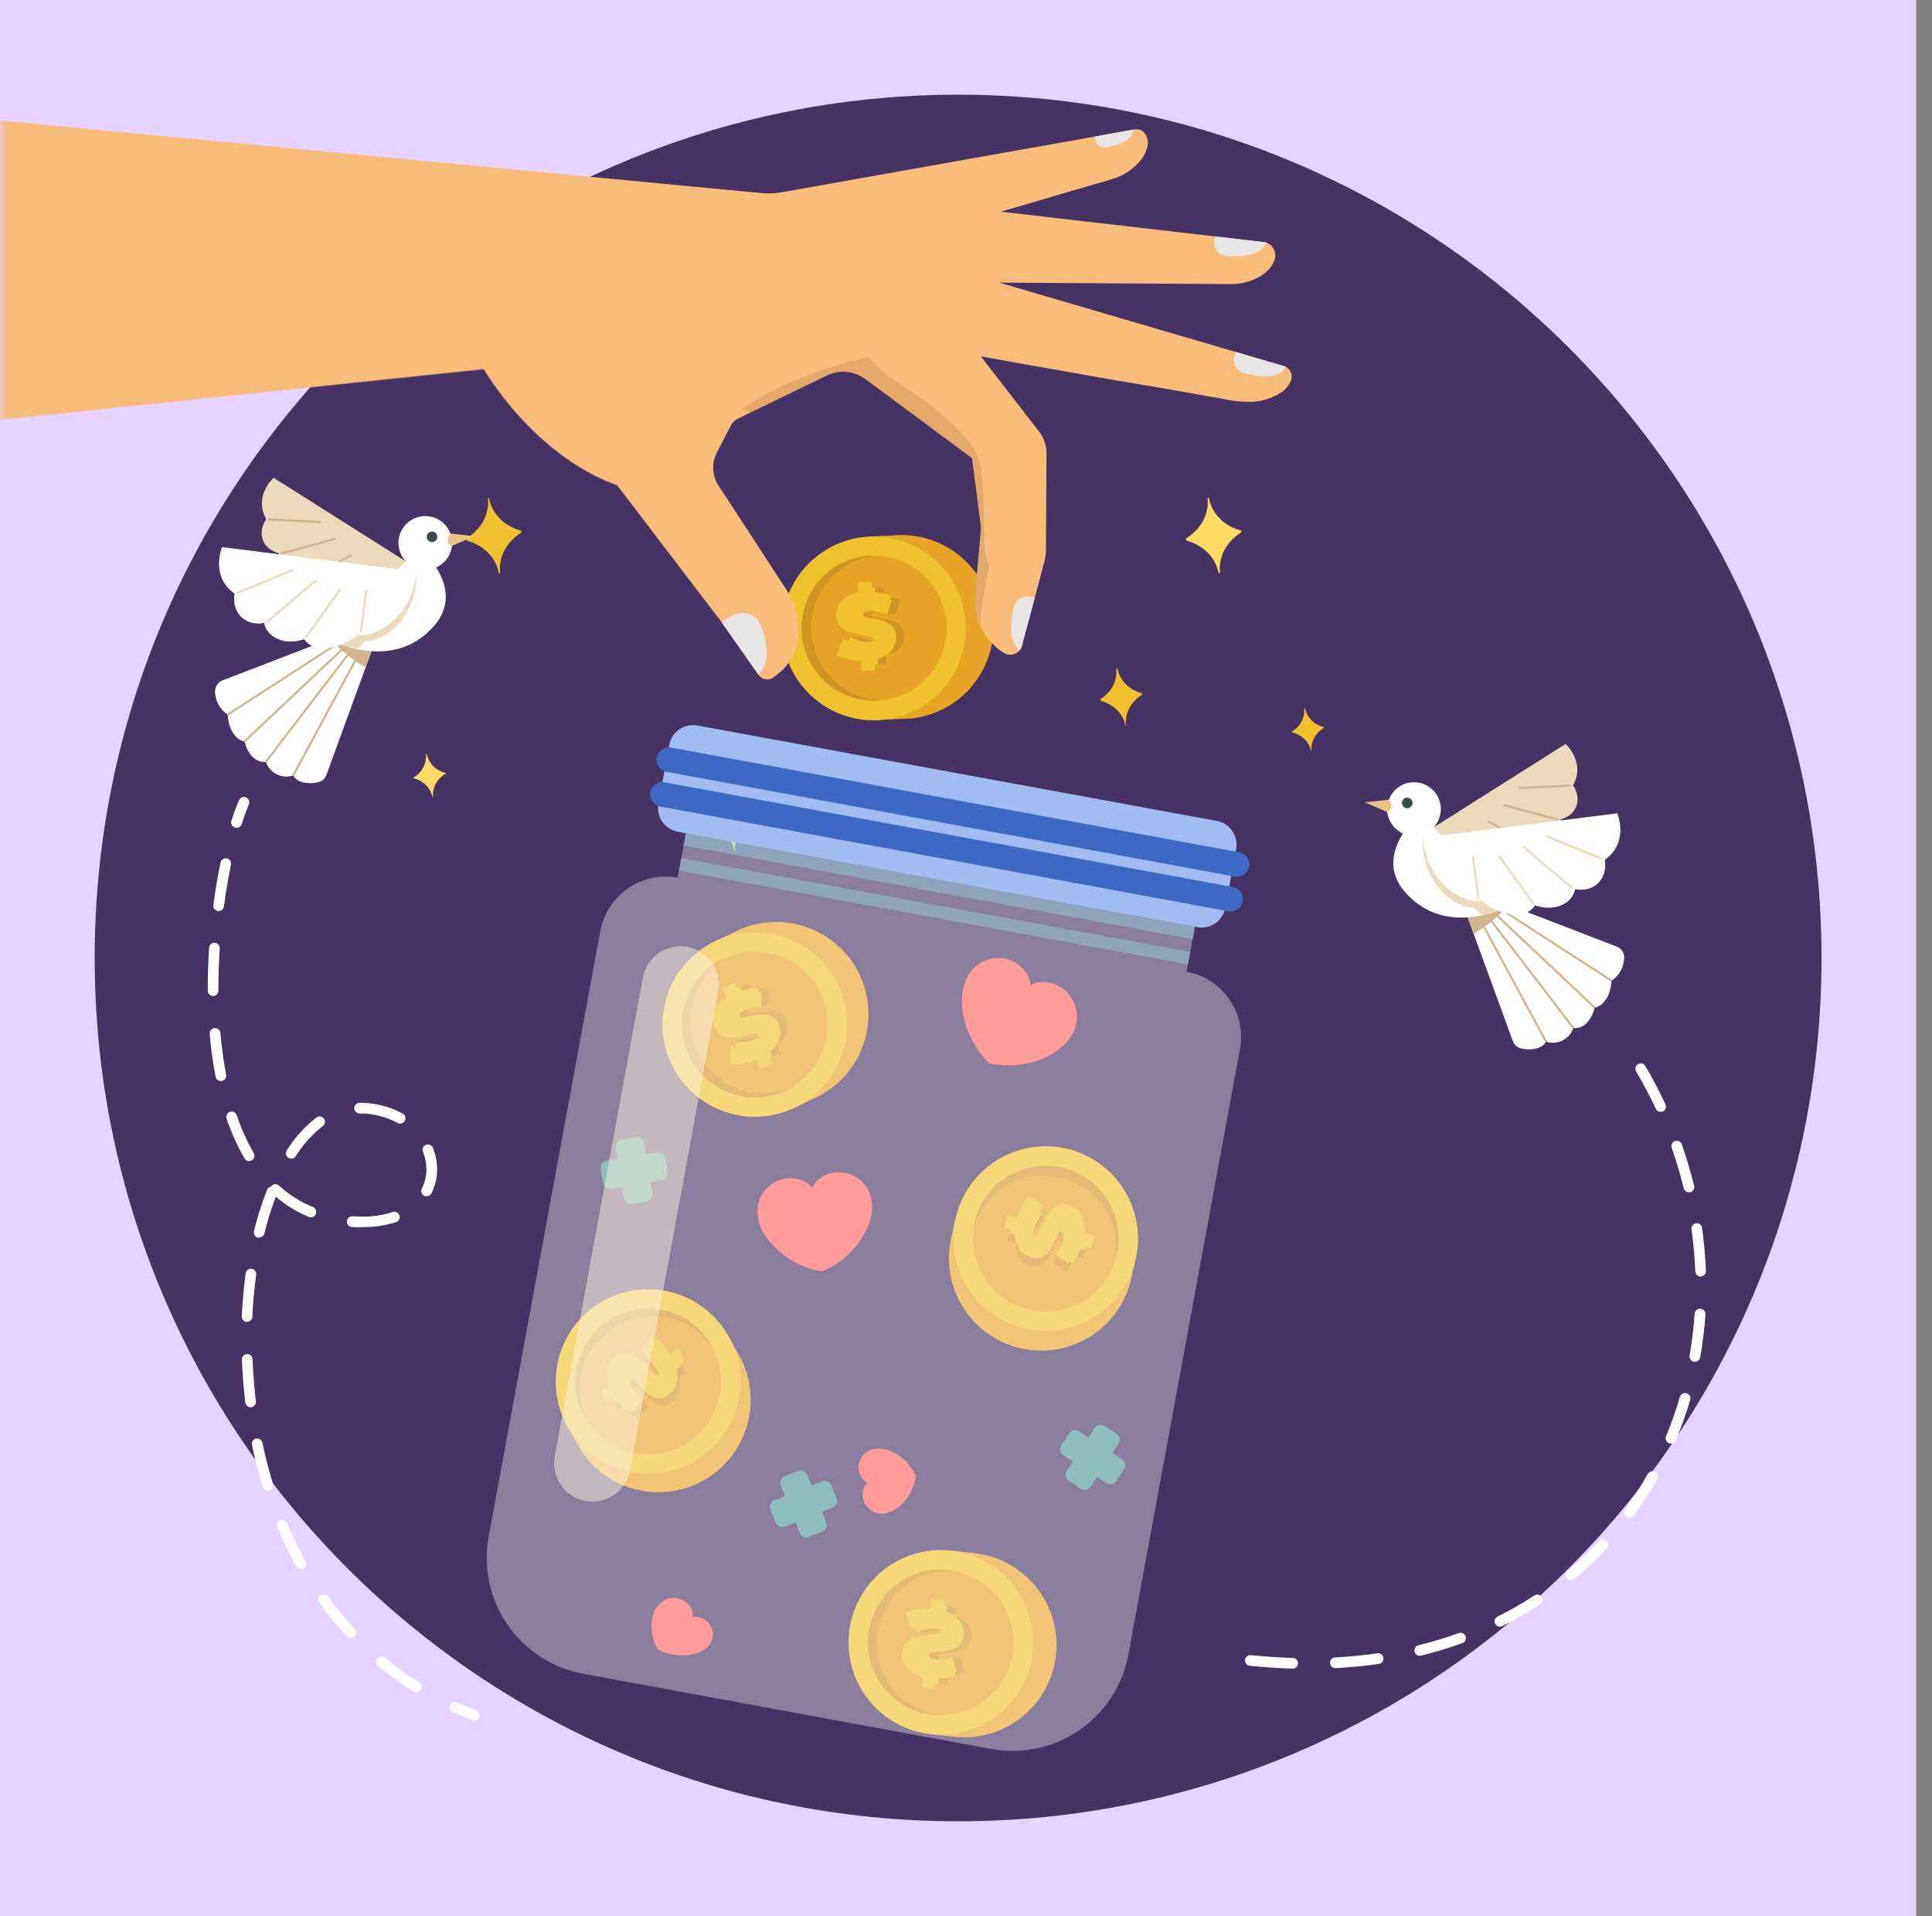 <svg width="119" height="118" viewBox="0 0 119 118" fill="none" xmlns="http://www.w3.org/2000/svg">
<rect x="0" y="0" width="119" height="118" fill="#808080" stroke="none"/>
<path d="M118.028 0H0V118H118.028V0Z" fill="#E7D3FF"/>
<mask id="mask0_7_6075" style="mask-type:luminance" maskUnits="userSpaceOnUse" x="0" y="0" width="119" height="118">
<path d="M118.028 0H0V118H118.028V0Z" fill="white"/>
</mask>
<g mask="url(#mask0_7_6075)">
<path d="M59.014 112.168C88.385 112.168 112.195 88.364 112.195 59C112.195 29.636 88.385 5.832 59.014 5.832C29.643 5.832 5.833 29.636 5.833 59C5.833 88.364 29.643 112.168 59.014 112.168Z" fill="#473363"/>
<path d="M55.062 32.979L53.623 33.033V33.219C53.549 33.241 53.478 33.264 53.408 33.29C54.463 34.961 55.057 36.881 55.129 38.855L55.107 39.077C55.119 39.285 55.121 39.497 55.107 39.707C55.088 40.361 55.002 41.011 54.852 41.647L54.831 41.852C54.674 42.656 54.404 43.433 54.029 44.16V44.333L55.468 44.278C56.235 44.286 56.996 44.138 57.704 43.843C58.412 43.549 59.053 43.113 59.587 42.563C60.122 42.014 60.539 41.361 60.814 40.646C61.089 39.93 61.216 39.166 61.187 38.4C61.158 37.633 60.973 36.881 60.645 36.188C60.316 35.496 59.851 34.877 59.276 34.369C58.701 33.862 58.029 33.476 57.301 33.236C56.572 32.996 55.803 32.906 55.039 32.972L55.062 32.979Z" fill="#E8A426"/>
<path d="M59.486 38.468C59.532 39.588 59.244 40.697 58.66 41.654C58.075 42.611 57.219 43.372 56.201 43.842C55.182 44.312 54.048 44.47 52.94 44.294C51.832 44.119 50.801 43.619 49.978 42.858C49.155 42.096 48.576 41.108 48.315 40.017C48.055 38.926 48.123 37.783 48.513 36.732C48.903 35.68 49.596 34.768 50.505 34.111C51.414 33.454 52.497 33.081 53.618 33.04C55.115 32.985 56.573 33.525 57.673 34.543C58.773 35.56 59.425 36.971 59.486 38.468Z" fill="#EFC22D"/>
<path d="M58.306 38.515C58.339 39.397 58.109 40.269 57.647 41.021C57.184 41.773 56.509 42.371 55.707 42.739C54.904 43.108 54.011 43.23 53.139 43.091C52.267 42.952 51.456 42.557 50.808 41.958C50.16 41.358 49.705 40.579 49.499 39.721C49.294 38.862 49.347 37.962 49.654 37.134C49.959 36.306 50.504 35.587 51.219 35.069C51.933 34.55 52.785 34.255 53.667 34.22C54.254 34.197 54.84 34.29 55.391 34.493C55.942 34.697 56.447 35.007 56.878 35.406C57.309 35.805 57.657 36.285 57.902 36.818C58.147 37.352 58.284 37.928 58.306 38.515Z" fill="#E8A426"/>
<path d="M54.309 43.127C54.21 43.127 54.109 43.145 54.007 43.148C52.823 43.193 51.67 42.766 50.8 41.961C49.931 41.155 49.417 40.038 49.372 38.854C49.327 37.67 49.755 36.517 50.56 35.648C51.365 34.779 52.483 34.265 53.667 34.22C53.769 34.22 53.87 34.22 53.972 34.22C52.845 34.338 51.804 34.88 51.062 35.736C50.319 36.592 49.93 37.698 49.973 38.83C50.016 39.962 50.488 41.036 51.293 41.833C52.098 42.631 53.177 43.092 54.309 43.124V43.127Z" fill="#D29423"/>
<path d="M55.473 38.558C55.337 38.418 55.168 38.314 54.982 38.255C54.757 38.189 54.528 38.139 54.295 38.107C54.142 38.088 53.99 38.056 53.842 38.01C53.75 37.979 53.703 37.928 53.7 37.857C53.7 37.71 53.844 37.621 54.149 37.621C54.3 37.617 54.452 37.631 54.6 37.663L54.626 37.866L55.143 37.845L55.466 36.972C55.145 36.814 54.793 36.728 54.434 36.719L54.413 36.179L53.705 36.207L53.726 36.755C53.386 36.8 53.069 36.954 52.822 37.194C52.723 37.295 52.646 37.416 52.596 37.549C52.546 37.682 52.525 37.824 52.532 37.965C52.532 38.188 52.616 38.402 52.768 38.565C52.902 38.705 53.069 38.81 53.254 38.869C53.48 38.937 53.709 38.989 53.941 39.027C54.097 39.049 54.251 39.083 54.401 39.129C54.494 39.164 54.543 39.216 54.545 39.292C54.546 39.324 54.536 39.355 54.518 39.381C54.5 39.407 54.474 39.427 54.444 39.438C54.333 39.481 54.214 39.502 54.095 39.499C53.892 39.505 53.689 39.483 53.493 39.433C53.293 39.388 53.1 39.316 52.919 39.221L52.402 39.24L52.574 39.591L52.758 39.624L52.57 40.096C52.752 40.196 52.947 40.269 53.15 40.311C53.389 40.368 53.633 40.398 53.877 40.401L53.896 40.934L54.605 40.906L54.583 40.349C54.908 40.293 55.206 40.136 55.435 39.9C55.528 39.8 55.6 39.682 55.648 39.554C55.694 39.425 55.715 39.289 55.709 39.152C55.71 38.931 55.625 38.718 55.473 38.558Z" fill="#D29423"/>
<path d="M54.911 39.922C54.682 40.157 54.383 40.314 54.059 40.37L54.081 40.93L53.372 40.956L53.351 40.422C53.106 40.419 52.863 40.389 52.624 40.335C52.422 40.289 52.226 40.217 52.043 40.12L52.393 39.237C52.574 39.333 52.767 39.405 52.966 39.452C53.163 39.5 53.366 39.522 53.568 39.516C53.688 39.52 53.808 39.499 53.92 39.455C53.95 39.444 53.976 39.424 53.994 39.398C54.012 39.371 54.022 39.34 54.022 39.308C54.022 39.235 53.969 39.181 53.875 39.148C53.725 39.101 53.571 39.066 53.415 39.044C53.182 39.007 52.953 38.954 52.728 38.886C52.544 38.827 52.377 38.722 52.244 38.581C52.092 38.419 52.008 38.204 52.008 37.982C52.002 37.84 52.024 37.699 52.075 37.566C52.125 37.433 52.202 37.312 52.301 37.21C52.545 36.97 52.862 36.817 53.202 36.774L53.184 36.224L53.892 36.198L53.913 36.736C54.272 36.746 54.624 36.832 54.947 36.988L54.621 37.864C54.314 37.709 53.974 37.628 53.63 37.628C53.325 37.64 53.174 37.72 53.179 37.864C53.179 37.935 53.231 37.984 53.323 38.017C53.47 38.061 53.621 38.093 53.774 38.114C54.006 38.144 54.236 38.193 54.461 38.26C54.648 38.319 54.817 38.422 54.954 38.562C55.107 38.723 55.192 38.937 55.19 39.16C55.198 39.299 55.178 39.438 55.13 39.57C55.082 39.701 55.008 39.821 54.911 39.922Z" fill="#EFC22D"/>
<path d="M54.845 40.12C54.581 40.393 54.236 40.575 53.861 40.639L53.885 41.283L53.066 41.314L53.042 40.698C52.76 40.695 52.479 40.661 52.204 40.597C51.97 40.546 51.744 40.463 51.533 40.349L51.937 39.332C52.147 39.438 52.369 39.517 52.598 39.568C52.825 39.626 53.058 39.651 53.292 39.643C53.431 39.646 53.569 39.622 53.698 39.572C53.733 39.562 53.763 39.54 53.785 39.511C53.807 39.483 53.819 39.448 53.821 39.412C53.821 39.327 53.762 39.266 53.653 39.228C53.48 39.173 53.302 39.132 53.122 39.108C52.854 39.064 52.589 39.004 52.329 38.926C52.116 38.857 51.924 38.736 51.77 38.574C51.599 38.385 51.506 38.138 51.51 37.883C51.502 37.719 51.528 37.556 51.586 37.402C51.643 37.249 51.731 37.109 51.845 36.991C52.127 36.717 52.488 36.541 52.877 36.486L52.853 35.853L53.672 35.822L53.696 36.443C54.105 36.457 54.508 36.557 54.876 36.736L54.529 37.746C54.174 37.57 53.782 37.481 53.386 37.486C53.032 37.501 52.86 37.59 52.867 37.762C52.867 37.843 52.922 37.902 53.03 37.939C53.201 37.989 53.375 38.026 53.552 38.05C53.82 38.086 54.086 38.143 54.345 38.22C54.56 38.288 54.756 38.408 54.914 38.569C55.086 38.756 55.18 39.002 55.176 39.256C55.182 39.415 55.156 39.574 55.099 39.722C55.042 39.87 54.956 40.006 54.845 40.12Z" fill="#EFC22D"/>
<path d="M-1.754 26.019L29.8 22.715C29.8 22.715 32.845 28.034 38.014 29.863L43.954 37.651L44.322 38.123L44.452 38.307L46.711 41.536L46.727 41.56C46.827 41.697 46.976 41.79 47.143 41.819C47.31 41.848 47.482 41.811 47.622 41.715C49.322 40.573 49.569 38.706 48.739 36.785L44.254 29.901C44.058 29.6 43.945 29.253 43.928 28.894C43.91 28.535 43.989 28.178 44.154 27.86L45.009 26.208C45.108 26.017 45.266 25.863 45.46 25.769L50.92 23.128C51.3 22.942 51.725 22.864 52.146 22.904C52.568 22.943 52.971 23.097 53.311 23.35L59.871 28.214C59.871 28.214 60.419 32.41 60.423 32.485C60.428 32.561 60.227 34.791 60.062 36.627C60 37.327 60.132 38.031 60.442 38.662C60.752 39.292 61.229 39.826 61.821 40.205C61.971 40.301 62.15 40.341 62.327 40.316C62.503 40.292 62.665 40.206 62.784 40.073C62.858 39.987 62.911 39.885 62.94 39.775L63.735 36.816L64.332 34.569C64.391 34.352 64.422 34.129 64.424 33.904L64.457 27.919C64.46 27.438 64.302 26.971 64.009 26.59L60.414 21.948L60.886 22.033C61.318 22.106 61.752 22.186 62.189 22.269L64.094 22.604C64.859 22.741 65.621 22.878 66.386 23.01L68.855 23.444L71.289 23.85C72.009 23.98 72.731 24.105 73.454 24.233L75.146 24.53C75.8 24.686 76.471 24.758 77.143 24.745C77.74 24.711 78.32 24.531 78.831 24.221C79.146 24.041 79.39 23.758 79.523 23.421C79.574 23.269 79.571 23.105 79.514 22.955C79.456 22.806 79.348 22.682 79.209 22.604C79.167 22.577 79.122 22.556 79.074 22.543L76.119 21.677L61.545 17.405L75.894 17.497C76.839 17.497 78.153 16.997 78.491 16.039C78.533 15.934 78.554 15.823 78.552 15.71C78.55 15.598 78.525 15.487 78.479 15.385C78.433 15.282 78.366 15.19 78.284 15.114C78.201 15.037 78.104 14.979 77.998 14.941C77.959 14.928 77.92 14.918 77.88 14.913L74.811 14.556L61.641 13.037C62.68 12.739 63.716 12.432 64.753 12.126L67.075 11.444C67.604 11.286 68.145 11.153 68.662 10.972C69.26 10.773 69.793 10.415 70.203 9.936C70.557 9.511 70.876 8.862 70.583 8.324C70.523 8.199 70.424 8.097 70.301 8.034C70.178 7.97 70.037 7.949 69.901 7.972L69.828 7.986L67.427 8.413L48.184 11.835C47.75 11.912 47.308 11.931 46.869 11.89L-2.972 7.141L-1.754 26.019Z" fill="#FABC7A"/>
<g style="mix-blend-mode:multiply" opacity="0.3">
<path d="M-2.063 21.24C8.987 21.441 20.303 19.925 31.119 18.172C33.267 21.143 36.171 24.308 39.535 25.061C41.747 25.552 43.673 24.301 45.564 23.314C48.285 21.898 51.13 21.256 54.114 21.127C55.459 23.883 58.349 25.594 61.24 26.871C62.012 28.497 62.151 30.25 62.184 32.124C62.217 34.803 62.302 37.238 62.982 39.629L62.947 39.761C62.919 39.871 62.865 39.973 62.791 40.059C62.673 40.192 62.51 40.278 62.334 40.302C62.157 40.327 61.978 40.287 61.828 40.191C61.236 39.812 60.759 39.278 60.449 38.647C60.139 38.017 60.008 37.313 60.069 36.613C60.235 34.777 60.435 32.516 60.431 32.471C60.426 32.426 59.878 28.2 59.878 28.2L53.311 23.34C52.97 23.089 52.567 22.936 52.145 22.899C51.724 22.861 51.3 22.941 50.92 23.128L45.455 25.799C45.261 25.893 45.103 26.047 45.004 26.238L44.15 27.89C43.984 28.209 43.906 28.566 43.923 28.924C43.941 29.283 44.053 29.631 44.249 29.932L48.734 36.816C49.565 38.737 49.317 40.592 47.617 41.746C47.477 41.842 47.306 41.879 47.138 41.85C46.971 41.821 46.822 41.727 46.723 41.59L46.706 41.567L44.447 38.355L44.317 38.17L43.949 37.699L38.01 29.91C32.84 28.081 29.795 22.762 29.795 22.762L-1.758 26.066L-2.063 21.24Z" fill="#FABC7A"/>
</g>
<g style="mix-blend-mode:multiply" opacity="0.2">
<path d="M45.648 25.181C48.053 23.637 50.725 22.557 53.528 21.998C54.621 23.364 56.375 24.122 57.713 25.285C58.915 26.335 60.142 27.256 60.419 28.86C60.695 30.465 60.485 32.214 60.654 33.845C60.685 34.154 60.775 34.454 60.919 34.73C60.883 34.966 60.836 35.332 60.813 35.464C60.739 35.896 60.647 36.323 60.577 36.755C60.472 37.325 60.403 37.901 60.369 38.48C60.111 37.895 60.005 37.255 60.06 36.618C60.225 34.782 60.426 32.521 60.421 32.476C60.416 32.431 59.868 28.204 59.868 28.204L53.311 23.34C52.97 23.089 52.567 22.936 52.145 22.899C51.723 22.862 51.299 22.941 50.92 23.128L46.243 25.413C46.057 25.308 45.857 25.23 45.648 25.181Z" fill="#875829"/>
</g>
<g style="mix-blend-mode:multiply" opacity="0.3">
<path d="M-1.976 22.604C0.595 22.477 3.35 22.706 5.467 22.691C8.819 22.668 12.173 22.691 15.525 22.618C20.176 22.521 26.452 22.68 30.267 19.463C32.014 23.435 34.613 27.225 39.133 28.218C39.525 28.308 39.924 28.354 40.325 28.355C40.409 28.601 40.523 28.834 40.665 29.052C41.567 30.401 42.554 31.681 43.531 32.983C44.441 36.013 46.053 38.786 48.236 41.076C48.259 41.099 48.285 41.114 48.309 41.137C48.105 41.36 47.876 41.559 47.627 41.73C47.487 41.825 47.315 41.862 47.148 41.833C46.981 41.804 46.831 41.711 46.732 41.574L46.715 41.55L44.456 38.338L44.327 38.154L43.958 37.682L38.019 29.894C32.849 28.065 29.804 22.746 29.804 22.746L-1.749 26.05L-1.976 22.604Z" fill="#FABC7A"/>
</g>
<path d="M44.452 38.329L46.711 41.536C46.757 41.513 46.798 41.481 46.831 41.442C47.087 41.121 47.228 40.724 47.232 40.313C47.234 39.907 47.176 39.502 47.06 39.112C46.94 38.64 46.763 38.147 46.352 37.902C46.176 37.812 45.983 37.763 45.787 37.757C45.59 37.752 45.394 37.79 45.214 37.869C44.939 37.985 44.683 38.14 44.452 38.329Z" fill="#E6E6E6"/>
<path d="M62.319 39.143C62.37 39.494 62.536 39.817 62.791 40.063C62.865 39.978 62.919 39.876 62.947 39.766L63.735 36.816C63.629 36.78 63.519 36.757 63.407 36.748C63.282 36.731 63.154 36.741 63.032 36.776C62.91 36.81 62.797 36.87 62.699 36.95C62.504 37.182 62.39 37.472 62.376 37.774C62.286 38.225 62.267 38.687 62.319 39.143Z" fill="#E6E6E6"/>
<path d="M76.166 22.694C76.368 22.888 76.63 23.01 76.909 23.041C77.322 23.15 77.749 23.195 78.175 23.175C78.379 23.164 78.578 23.106 78.757 23.007C78.936 22.909 79.09 22.771 79.209 22.604C79.167 22.577 79.122 22.556 79.074 22.543L76.119 21.677C76.073 21.791 76.039 21.911 76.019 22.033C75.996 22.147 75.998 22.265 76.023 22.379C76.048 22.493 76.097 22.6 76.166 22.694Z" fill="#E6E6E6"/>
<path d="M75.066 15.576C75.303 15.728 75.585 15.796 75.866 15.767C76.29 15.796 76.717 15.757 77.129 15.652C77.317 15.602 77.493 15.513 77.644 15.391C77.796 15.269 77.921 15.117 78.009 14.944C77.971 14.93 77.931 14.921 77.891 14.915L74.823 14.559C74.798 14.694 74.788 14.83 74.792 14.967C74.794 15.082 74.819 15.195 74.866 15.3C74.913 15.404 74.981 15.498 75.066 15.576Z" fill="#E6E6E6"/>
<path d="M67.429 8.406C67.439 8.486 67.456 8.565 67.479 8.642C67.503 8.727 67.544 8.806 67.6 8.875C67.656 8.943 67.726 8.999 67.805 9.039C68.008 9.103 68.227 9.096 68.426 9.02C68.742 8.957 69.046 8.844 69.327 8.685C69.456 8.609 69.568 8.507 69.654 8.385C69.741 8.263 69.801 8.124 69.83 7.977L67.429 8.406Z" fill="#E6E6E6"/>
<path d="M79.577 45.05C79.824 44.909 80.026 44.702 80.159 44.451C80.293 44.201 80.353 43.917 80.332 43.634V43.617H80.349C80.356 43.617 80.364 43.618 80.371 43.621C80.377 43.624 80.383 43.63 80.386 43.636C80.449 43.913 80.589 44.166 80.789 44.367C80.99 44.568 81.243 44.708 81.52 44.772C81.527 44.773 81.534 44.777 81.539 44.782C81.544 44.788 81.547 44.795 81.548 44.802C81.549 44.809 81.548 44.817 81.545 44.824C81.542 44.83 81.537 44.836 81.531 44.84C81.285 44.981 81.083 45.189 80.95 45.439C80.816 45.69 80.756 45.973 80.776 46.256V46.273V46.284H80.76C80.758 46.281 80.758 46.276 80.76 46.273V46.256C80.696 45.979 80.556 45.726 80.355 45.525C80.154 45.324 79.901 45.184 79.624 45.121C79.617 45.119 79.611 45.115 79.606 45.109C79.601 45.104 79.597 45.097 79.596 45.09C79.589 45.086 79.584 45.08 79.58 45.073C79.577 45.066 79.576 45.058 79.577 45.05Z" fill="#EFC22D"/>
<path d="M25.48 47.877C25.727 47.737 25.929 47.529 26.063 47.279C26.197 47.028 26.258 46.745 26.238 46.461V46.45V46.438H26.252C26.26 46.436 26.268 46.437 26.275 46.44C26.282 46.444 26.288 46.449 26.292 46.457C26.354 46.733 26.494 46.987 26.694 47.188C26.895 47.389 27.148 47.529 27.425 47.592C27.431 47.595 27.437 47.6 27.441 47.607C27.444 47.613 27.446 47.62 27.446 47.627C27.446 47.635 27.444 47.642 27.441 47.648C27.437 47.654 27.431 47.659 27.425 47.663C27.178 47.803 26.976 48.011 26.842 48.261C26.708 48.512 26.649 48.795 26.67 49.079V49.088H26.646H26.634C26.634 49.084 26.634 49.08 26.634 49.076C26.571 48.8 26.43 48.546 26.23 48.346C26.029 48.145 25.776 48.005 25.499 47.941C25.492 47.938 25.487 47.933 25.483 47.926C25.48 47.92 25.477 47.913 25.477 47.906C25.477 47.898 25.48 47.891 25.483 47.885C25.487 47.879 25.492 47.874 25.499 47.87L25.48 47.877Z" fill="#FFDC66"/>
<path d="M43.739 50.789C44.846 50.06 44.742 49.05 44.728 48.937V48.925C44.727 48.92 44.727 48.916 44.728 48.911C44.737 48.909 44.748 48.91 44.757 48.914C44.766 48.919 44.773 48.926 44.777 48.934V48.949C44.796 49.067 44.995 50.058 46.26 50.433C46.269 50.436 46.278 50.441 46.284 50.448C46.291 50.455 46.295 50.464 46.298 50.473C46.299 50.483 46.297 50.493 46.293 50.503C46.289 50.512 46.282 50.52 46.274 50.525C45.169 51.254 45.271 52.262 45.287 52.375V52.39V52.392C45.287 52.392 45.287 52.392 45.287 52.406C45.283 52.407 45.279 52.407 45.276 52.406H45.242H45.231V52.394C45.23 52.392 45.229 52.389 45.229 52.386C45.229 52.383 45.23 52.38 45.231 52.378V52.364C45.209 52.246 45.011 51.257 43.746 50.882C43.737 50.878 43.728 50.873 43.722 50.865C43.716 50.858 43.712 50.849 43.71 50.839C43.709 50.829 43.712 50.819 43.717 50.81C43.722 50.801 43.73 50.794 43.739 50.789Z" fill="#EFC22D"/>
<path d="M67.772 43.072C68.876 42.343 68.775 41.333 68.758 41.222V41.208C68.757 41.202 68.757 41.197 68.758 41.191C68.757 41.187 68.757 41.182 68.758 41.177H68.77H68.789C68.799 41.175 68.809 41.176 68.818 41.18C68.827 41.184 68.834 41.192 68.839 41.201V41.215C68.858 41.331 69.056 42.322 70.321 42.697C70.331 42.699 70.34 42.705 70.347 42.712C70.353 42.72 70.358 42.729 70.359 42.739C70.36 42.749 70.358 42.759 70.354 42.767C70.35 42.776 70.343 42.784 70.335 42.789C69.23 43.518 69.332 44.528 69.349 44.642V44.654C69.35 44.658 69.35 44.663 69.349 44.668C69.349 44.668 69.349 44.679 69.349 44.682C69.346 44.687 69.342 44.691 69.337 44.694H69.325H69.311V44.679V44.663V44.651C69.292 44.535 69.094 43.544 67.828 43.169C67.818 43.167 67.809 43.162 67.802 43.154C67.795 43.146 67.791 43.137 67.79 43.127C67.783 43.12 67.777 43.112 67.773 43.102C67.77 43.093 67.769 43.082 67.772 43.072Z" fill="#EFC22D"/>
<path d="M28.763 33.146C30.21 32.202 30.076 30.871 30.057 30.723V30.706C30.056 30.7 30.056 30.693 30.057 30.687V30.671H30.071C30.084 30.668 30.097 30.669 30.108 30.675C30.12 30.68 30.129 30.69 30.135 30.701V30.713C30.135 30.713 30.135 30.713 30.135 30.725V30.741C30.161 30.892 30.421 32.191 32.078 32.681C32.09 32.685 32.1 32.693 32.109 32.702C32.117 32.712 32.123 32.723 32.125 32.736C32.127 32.748 32.125 32.762 32.12 32.773C32.114 32.785 32.105 32.795 32.094 32.802C30.647 33.746 30.782 35.079 30.803 35.225V35.242C30.804 35.248 30.804 35.255 30.803 35.261V35.28L30.786 35.294H30.772H30.744H30.727L30.711 35.277C30.71 35.27 30.71 35.263 30.711 35.256V35.237C30.687 35.084 30.425 33.786 28.77 33.295C28.758 33.292 28.747 33.285 28.738 33.275C28.73 33.265 28.725 33.253 28.723 33.241C28.719 33.232 28.716 33.222 28.716 33.213C28.715 33.203 28.717 33.193 28.721 33.184C28.725 33.175 28.73 33.167 28.738 33.16C28.745 33.154 28.754 33.149 28.763 33.146Z" fill="#EFC22D"/>
<path d="M73.088 33.146C74.535 32.202 74.4 30.871 74.381 30.722V30.706V30.68C74.38 30.674 74.38 30.669 74.381 30.663H74.395H74.41C74.422 30.66 74.436 30.662 74.448 30.667C74.46 30.673 74.47 30.682 74.476 30.694C74.476 30.694 74.476 30.694 74.476 30.706C74.476 30.718 74.476 30.706 74.476 30.718V30.734C74.499 30.885 74.759 32.183 76.416 32.674C76.429 32.678 76.44 32.684 76.449 32.694C76.458 32.704 76.463 32.716 76.466 32.728C76.467 32.741 76.465 32.754 76.459 32.766C76.454 32.777 76.445 32.787 76.435 32.794C74.988 33.739 75.123 35.072 75.141 35.218V35.235V35.265C75.142 35.272 75.142 35.278 75.141 35.284L75.127 35.298H75.115H75.104H75.075H75.059L75.045 35.282C75.044 35.275 75.044 35.268 75.045 35.261V35.242C75.019 35.088 74.759 33.79 73.102 33.3C73.09 33.295 73.079 33.288 73.071 33.279C73.063 33.269 73.057 33.258 73.055 33.245C73.05 33.237 73.048 33.227 73.047 33.218C73.046 33.208 73.047 33.198 73.05 33.189C73.053 33.179 73.058 33.171 73.065 33.164C73.071 33.156 73.079 33.15 73.088 33.146Z" fill="#FFDC66"/>
<path d="M45.408 57.329L44.095 57.94L44.173 58.11C44.117 58.158 44.06 58.209 44.006 58.259C45.632 59.397 46.929 60.944 47.766 62.743L47.832 62.958C47.924 63.147 48.009 63.34 48.085 63.538C48.321 64.149 48.495 64.781 48.604 65.426C48.625 65.492 48.647 65.558 48.665 65.625C48.833 66.43 48.885 67.256 48.821 68.077L48.894 68.232L50.207 67.621C51.574 66.985 52.633 65.831 53.149 64.414C53.666 62.998 53.598 61.434 52.962 60.067C52.325 58.7 51.171 57.642 49.754 57.125C48.337 56.609 46.773 56.676 45.405 57.313L45.408 57.329Z" fill="#E8A426"/>
<path d="M51.651 60.694C52.126 61.714 52.288 62.851 52.117 63.962C51.945 65.074 51.447 66.109 50.687 66.938C49.927 67.767 48.938 68.351 47.845 68.618C46.752 68.885 45.605 68.821 44.548 68.436C43.492 68.051 42.573 67.361 41.908 66.454C41.244 65.546 40.864 64.462 40.815 63.339C40.767 62.215 41.053 61.103 41.637 60.142C42.222 59.181 43.078 58.415 44.098 57.94C45.465 57.305 47.028 57.238 48.445 57.755C49.861 58.271 51.014 59.328 51.651 60.694Z" fill="#EFC22D"/>
<path d="M50.563 61.202C50.937 62.006 51.064 62.903 50.928 63.779C50.792 64.655 50.4 65.471 49.8 66.124C49.2 66.778 48.42 67.238 47.559 67.448C46.697 67.659 45.793 67.609 44.96 67.305C44.127 67.001 43.402 66.457 42.878 65.742C42.354 65.027 42.054 64.172 42.015 63.287C41.977 62.401 42.202 61.523 42.662 60.766C43.122 60.008 43.797 59.403 44.6 59.028C45.135 58.779 45.713 58.638 46.302 58.612C46.891 58.587 47.479 58.678 48.032 58.879C48.586 59.081 49.095 59.39 49.529 59.789C49.963 60.187 50.315 60.667 50.563 61.202Z" fill="#E8A426"/>
<path d="M48.663 67.024C48.576 67.074 48.484 67.121 48.392 67.163C47.312 67.666 46.077 67.719 44.959 67.312C43.84 66.904 42.929 66.069 42.426 64.99C41.924 63.911 41.87 62.676 42.278 61.558C42.686 60.439 43.521 59.529 44.6 59.026C44.695 58.983 44.787 58.943 44.884 58.908C43.879 59.452 43.12 60.358 42.761 61.443C42.402 62.527 42.471 63.707 42.953 64.743C43.435 65.778 44.294 66.591 45.354 67.015C46.415 67.439 47.597 67.442 48.661 67.024H48.663Z" fill="#D29423"/>
<path d="M47.964 62.337C47.783 62.261 47.586 62.231 47.391 62.25C47.156 62.275 46.924 62.319 46.697 62.38C46.547 62.42 46.395 62.45 46.241 62.467C46.142 62.467 46.078 62.443 46.05 62.38C45.986 62.245 46.095 62.113 46.373 61.983C46.511 61.92 46.656 61.875 46.805 61.849L46.909 62.023L47.381 61.806L47.341 60.862C46.981 60.842 46.622 60.9 46.286 61.03L46.05 60.539L45.403 60.839L45.639 61.339C45.341 61.512 45.107 61.778 44.974 62.096C44.922 62.229 44.898 62.371 44.903 62.514C44.908 62.656 44.943 62.796 45.004 62.925C45.086 63.133 45.244 63.301 45.446 63.397C45.624 63.475 45.82 63.508 46.014 63.491C46.253 63.465 46.489 63.425 46.723 63.371C46.877 63.33 47.035 63.301 47.195 63.286C47.234 63.278 47.274 63.283 47.31 63.3C47.345 63.317 47.375 63.345 47.393 63.38C47.405 63.41 47.409 63.442 47.402 63.473C47.396 63.504 47.38 63.533 47.358 63.555C47.27 63.638 47.167 63.703 47.056 63.748C46.87 63.833 46.674 63.891 46.472 63.923C46.27 63.956 46.064 63.965 45.859 63.949L45.387 64.166L45.679 64.423L45.866 64.386V64.9C46.073 64.92 46.282 64.911 46.487 64.874C46.729 64.832 46.967 64.764 47.195 64.671L47.431 65.157L48.078 64.858L47.842 64.348C48.121 64.17 48.337 63.908 48.458 63.6C48.505 63.471 48.526 63.334 48.52 63.196C48.514 63.059 48.481 62.924 48.422 62.8C48.336 62.591 48.172 62.425 47.964 62.337Z" fill="#D29423"/>
<path d="M47.971 63.821C47.852 64.13 47.637 64.392 47.358 64.57L47.594 65.077L46.947 65.372L46.711 64.886C46.483 64.978 46.245 65.045 46.003 65.086C45.798 65.125 45.589 65.135 45.382 65.115L45.363 64.171C45.568 64.189 45.774 64.18 45.977 64.145C46.178 64.115 46.374 64.057 46.56 63.972C46.672 63.928 46.774 63.862 46.862 63.779C46.885 63.756 46.901 63.727 46.907 63.696C46.913 63.664 46.91 63.632 46.897 63.602C46.878 63.568 46.849 63.541 46.813 63.524C46.777 63.508 46.738 63.503 46.699 63.51C46.54 63.525 46.382 63.552 46.227 63.593C45.998 63.649 45.765 63.69 45.531 63.715C45.336 63.732 45.141 63.699 44.962 63.621C44.759 63.526 44.601 63.357 44.52 63.149C44.459 63.02 44.424 62.88 44.419 62.738C44.414 62.595 44.438 62.453 44.49 62.321C44.623 62.002 44.857 61.736 45.155 61.563L44.919 61.063L45.566 60.761L45.802 61.251C46.138 61.122 46.498 61.065 46.857 61.084L46.897 62.028C46.553 62.007 46.208 62.069 45.892 62.207C45.613 62.336 45.505 62.468 45.566 62.604C45.585 62.636 45.613 62.663 45.648 62.678C45.682 62.694 45.72 62.698 45.757 62.691C45.912 62.674 46.065 62.645 46.215 62.604C46.443 62.542 46.675 62.498 46.909 62.474C47.105 62.455 47.302 62.485 47.483 62.561C47.686 62.655 47.844 62.824 47.924 63.033C47.984 63.155 48.018 63.287 48.026 63.423C48.035 63.558 48.016 63.693 47.971 63.821Z" fill="#EFC22D"/>
<path d="M47.988 64.031C47.85 64.387 47.602 64.69 47.28 64.895L47.554 65.483L46.808 65.83L46.546 65.268C46.282 65.375 46.009 65.454 45.729 65.504C45.495 65.546 45.257 65.557 45.021 65.535L44.999 64.435C45.236 64.456 45.474 64.446 45.708 64.407C45.94 64.371 46.167 64.302 46.38 64.204C46.509 64.153 46.627 64.077 46.727 63.982C46.755 63.957 46.773 63.923 46.781 63.887C46.789 63.851 46.785 63.813 46.77 63.779C46.748 63.738 46.713 63.705 46.67 63.686C46.627 63.666 46.579 63.662 46.534 63.673C46.352 63.69 46.172 63.721 45.996 63.767C45.731 63.832 45.462 63.879 45.191 63.909C44.966 63.928 44.741 63.89 44.535 63.8C44.303 63.692 44.12 63.5 44.025 63.262C43.953 63.113 43.914 62.952 43.908 62.787C43.901 62.622 43.929 62.458 43.989 62.304C44.144 61.937 44.414 61.631 44.759 61.431L44.49 60.852L45.238 60.506L45.502 61.072C45.89 60.922 46.305 60.856 46.72 60.879L46.765 61.959C46.367 61.936 45.969 62.006 45.604 62.165C45.283 62.316 45.158 62.467 45.231 62.623C45.251 62.661 45.284 62.692 45.323 62.711C45.363 62.729 45.408 62.734 45.45 62.724C45.629 62.704 45.806 62.67 45.979 62.623C46.242 62.553 46.509 62.503 46.779 62.471C47.005 62.451 47.232 62.486 47.44 62.573C47.674 62.679 47.857 62.871 47.953 63.109C48.019 63.252 48.057 63.408 48.063 63.566C48.069 63.725 48.044 63.883 47.988 64.031Z" fill="#EFC22D"/>
<path d="M69.636 78.928L69.951 77.512L69.769 77.472C69.769 77.396 69.769 77.321 69.752 77.248C67.859 77.846 65.841 77.933 63.903 77.5L63.693 77.422C63.487 77.38 63.282 77.33 63.077 77.271C62.446 77.087 61.836 76.837 61.257 76.528L61.061 76.457C60.319 76.099 59.633 75.639 59.021 75.088L58.851 75.05L58.542 76.464C58.275 77.911 58.58 79.406 59.393 80.633C60.206 81.86 61.463 82.724 62.9 83.044C64.337 83.363 65.842 83.113 67.099 82.346C68.355 81.579 69.265 80.354 69.636 78.93V78.928Z" fill="#E8A426"/>
<path d="M63.176 81.831C62.078 81.587 61.077 81.023 60.299 80.211C59.522 79.398 59.003 78.374 58.808 77.266C58.613 76.159 58.751 75.019 59.204 73.989C59.657 72.96 60.405 72.089 61.354 71.485C62.303 70.881 63.409 70.572 64.534 70.597C65.658 70.621 66.75 70.979 67.671 71.624C68.592 72.269 69.301 73.173 69.709 74.221C70.116 75.269 70.204 76.414 69.96 77.512C69.798 78.241 69.494 78.931 69.066 79.542C68.637 80.154 68.093 80.675 67.463 81.076C66.833 81.477 66.13 81.75 65.394 81.88C64.659 82.009 63.905 81.992 63.176 81.831Z" fill="#EFC22D"/>
<path d="M63.435 80.66C62.57 80.468 61.781 80.023 61.168 79.382C60.555 78.741 60.146 77.933 59.993 77.059C59.839 76.186 59.948 75.287 60.306 74.476C60.663 73.664 61.253 72.977 62.001 72.501C62.749 72.025 63.622 71.781 64.508 71.8C65.395 71.82 66.256 72.102 66.983 72.61C67.709 73.119 68.268 73.831 68.59 74.657C68.912 75.484 68.981 76.387 68.789 77.252C68.662 77.828 68.422 78.372 68.084 78.855C67.746 79.338 67.316 79.749 66.819 80.066C66.322 80.382 65.767 80.598 65.186 80.7C64.606 80.802 64.011 80.788 63.435 80.66Z" fill="#E8A426"/>
<path d="M59.97 75.607C59.984 75.508 60.003 75.407 60.027 75.308C60.285 74.146 60.993 73.134 61.998 72.495C63.002 71.856 64.218 71.642 65.38 71.9C66.542 72.158 67.554 72.867 68.194 73.87C68.833 74.874 69.047 76.091 68.789 77.252C68.768 77.354 68.742 77.451 68.713 77.55C68.881 76.428 68.616 75.284 67.974 74.35C67.332 73.415 66.359 72.758 65.251 72.512C64.144 72.266 62.984 72.448 62.006 73.023C61.028 73.597 60.304 74.521 59.979 75.607H59.97Z" fill="#D29423"/>
<path d="M64.115 77.906C64.286 77.809 64.43 77.671 64.535 77.505C64.657 77.303 64.763 77.092 64.854 76.875C64.912 76.731 64.982 76.592 65.062 76.459C65.078 76.425 65.105 76.397 65.139 76.379C65.172 76.362 65.211 76.355 65.248 76.36C65.392 76.393 65.432 76.558 65.364 76.858C65.331 77.007 65.279 77.151 65.208 77.285L65.007 77.259L64.894 77.767L65.661 78.305C65.896 78.029 66.069 77.708 66.171 77.361L66.7 77.477L66.856 76.78L66.315 76.66C66.359 76.318 66.291 75.971 66.122 75.671C66.047 75.55 65.948 75.446 65.832 75.365C65.715 75.284 65.583 75.228 65.444 75.199C65.23 75.138 65.001 75.162 64.804 75.265C64.633 75.359 64.488 75.494 64.384 75.659C64.261 75.86 64.151 76.069 64.056 76.285C63.994 76.43 63.921 76.572 63.839 76.707C63.822 76.742 63.794 76.771 63.759 76.789C63.724 76.807 63.684 76.813 63.645 76.806C63.614 76.799 63.586 76.782 63.565 76.758C63.544 76.734 63.531 76.704 63.527 76.672C63.514 76.552 63.523 76.431 63.556 76.315C63.602 76.117 63.675 75.926 63.773 75.747C63.87 75.565 63.989 75.396 64.127 75.244L64.24 74.737L63.855 74.814L63.775 74.984L63.36 74.68C63.218 74.832 63.098 75.002 63.003 75.187C62.888 75.405 62.797 75.635 62.732 75.872L62.208 75.756L62.052 76.452L62.602 76.575C62.573 76.905 62.649 77.235 62.819 77.519C62.893 77.635 62.99 77.735 63.103 77.814C63.216 77.892 63.343 77.948 63.478 77.977C63.691 78.037 63.92 78.011 64.115 77.906Z" fill="#D29423"/>
<path d="M62.932 77.009C62.761 76.726 62.684 76.395 62.713 76.065L62.165 75.945L62.321 75.249L62.843 75.364C62.909 75.127 63 74.898 63.114 74.68C63.209 74.494 63.33 74.322 63.473 74.17L64.238 74.734C64.1 74.887 63.982 75.055 63.886 75.237C63.788 75.416 63.715 75.607 63.669 75.806C63.637 75.922 63.627 76.042 63.638 76.162C63.642 76.194 63.655 76.225 63.676 76.249C63.697 76.273 63.725 76.291 63.756 76.299C63.795 76.305 63.835 76.298 63.87 76.279C63.904 76.261 63.932 76.233 63.95 76.197C64.034 76.063 64.108 75.923 64.169 75.777C64.264 75.561 64.374 75.351 64.498 75.15C64.602 74.986 64.746 74.85 64.915 74.755C65.113 74.654 65.341 74.631 65.555 74.689C65.694 74.718 65.826 74.774 65.943 74.855C66.059 74.936 66.158 75.041 66.233 75.161C66.403 75.461 66.472 75.808 66.428 76.15L66.967 76.271L66.813 76.967L66.282 76.849C66.182 77.196 66.009 77.518 65.775 77.793L65.007 77.255C65.234 76.994 65.395 76.683 65.48 76.348C65.546 76.049 65.508 75.876 65.362 75.85C65.292 75.835 65.231 75.868 65.177 75.95C65.096 76.082 65.026 76.221 64.967 76.365C64.877 76.582 64.77 76.792 64.649 76.993C64.545 77.16 64.401 77.299 64.231 77.396C64.035 77.5 63.807 77.524 63.593 77.465C63.458 77.437 63.33 77.382 63.217 77.304C63.103 77.226 63.006 77.126 62.932 77.009Z" fill="#EFC22D"/>
<path d="M62.756 76.894C62.558 76.567 62.47 76.186 62.503 75.806L61.87 75.664L62.05 74.859L62.654 74.994C62.729 74.72 62.833 74.456 62.966 74.206C63.075 73.991 63.214 73.794 63.379 73.618L64.264 74.269C64.105 74.445 63.967 74.639 63.856 74.847C63.743 75.055 63.659 75.276 63.605 75.506C63.568 75.639 63.557 75.779 63.572 75.917C63.576 75.953 63.59 75.988 63.615 76.016C63.639 76.044 63.671 76.064 63.707 76.072C63.752 76.08 63.798 76.073 63.838 76.052C63.879 76.031 63.911 75.998 63.931 75.957C64.027 75.802 64.111 75.639 64.181 75.471C64.292 75.222 64.419 74.98 64.561 74.748C64.682 74.558 64.848 74.402 65.045 74.293C65.273 74.175 65.537 74.148 65.784 74.217C65.945 74.251 66.098 74.317 66.232 74.412C66.367 74.507 66.48 74.629 66.566 74.77C66.762 75.116 66.841 75.517 66.79 75.912L67.413 76.051L67.234 76.856L66.622 76.719C66.507 77.119 66.306 77.489 66.034 77.805L65.151 77.172C65.413 76.871 65.599 76.513 65.695 76.127C65.772 75.78 65.728 75.588 65.56 75.551C65.516 75.544 65.472 75.552 65.433 75.573C65.395 75.594 65.364 75.627 65.345 75.666C65.255 75.818 65.176 75.975 65.109 76.138C65.004 76.389 64.881 76.632 64.741 76.865C64.622 77.061 64.455 77.223 64.257 77.337C64.032 77.458 63.769 77.487 63.523 77.418C63.366 77.387 63.217 77.324 63.085 77.234C62.954 77.144 62.841 77.028 62.756 76.894Z" fill="#EFC22D"/>
<path d="M58.757 106.962L57.317 106.802L57.338 106.615L57.13 106.528C58.306 104.93 59.039 103.049 59.255 101.076V100.84C59.283 100.633 59.3 100.423 59.312 100.208C59.34 99.551 59.302 98.893 59.198 98.244C59.198 98.176 59.198 98.108 59.198 98.037C59.099 97.22 58.885 96.422 58.563 95.665L58.582 95.493L60.022 95.653C61.521 95.821 62.892 96.576 63.834 97.755C64.775 98.933 65.21 100.437 65.043 101.935C64.876 103.434 64.119 104.805 62.941 105.746C61.763 106.688 60.258 107.123 58.759 106.955L58.757 106.962Z" fill="#E8A426"/>
<path d="M63.601 101.782C63.725 100.665 63.516 99.535 62.998 98.537C62.481 97.539 61.679 96.716 60.695 96.173C59.71 95.63 58.586 95.391 57.465 95.487C56.345 95.583 55.278 96.008 54.399 96.71C53.521 97.412 52.87 98.359 52.529 99.43C52.189 100.502 52.174 101.65 52.486 102.73C52.798 103.811 53.424 104.774 54.284 105.499C55.144 106.223 56.199 106.677 57.317 106.802C58.816 106.968 60.319 106.533 61.498 105.592C62.676 104.651 63.432 103.28 63.601 101.782Z" fill="#EFC22D"/>
<path d="M62.408 101.648C62.506 100.766 62.34 99.876 61.932 99.089C61.523 98.302 60.891 97.654 60.114 97.226C59.337 96.798 58.451 96.611 57.567 96.686C56.684 96.762 55.843 97.098 55.15 97.652C54.457 98.205 53.944 98.952 53.676 99.797C53.407 100.642 53.396 101.548 53.642 102.399C53.888 103.251 54.382 104.011 55.06 104.582C55.738 105.154 56.57 105.511 57.451 105.61C58.037 105.676 58.63 105.625 59.196 105.462C59.763 105.298 60.291 105.024 60.751 104.656C61.212 104.288 61.595 103.833 61.88 103.317C62.164 102.801 62.343 102.233 62.408 101.648Z" fill="#E8A426"/>
<path d="M58.75 96.734C58.651 96.715 58.549 96.701 58.447 96.689C57.862 96.624 57.269 96.674 56.702 96.838C56.136 97.002 55.607 97.275 55.147 97.643C54.217 98.386 53.62 99.469 53.488 100.652C53.356 101.834 53.699 103.021 54.443 103.951C55.186 104.881 56.268 105.478 57.451 105.61C57.55 105.622 57.652 105.629 57.756 105.633C56.624 105.445 55.608 104.829 54.916 103.914C54.224 102.999 53.909 101.853 54.037 100.713C54.164 99.573 54.724 98.525 55.6 97.785C56.477 97.045 57.604 96.669 58.75 96.734Z" fill="#D29423"/>
<path d="M59.583 101.4C59.435 101.529 59.257 101.621 59.066 101.666C58.833 101.717 58.596 101.75 58.358 101.763C58.203 101.772 58.049 101.794 57.897 101.827C57.803 101.853 57.751 101.9 57.744 101.971C57.727 102.117 57.871 102.207 58.176 102.242C58.327 102.261 58.48 102.261 58.632 102.242L58.672 102.044L59.186 102.101L59.448 103C59.113 103.134 58.754 103.195 58.393 103.179L58.334 103.717L57.626 103.637L57.687 103.089C57.349 103.02 57.043 102.842 56.814 102.584C56.722 102.475 56.654 102.348 56.613 102.211C56.573 102.074 56.561 101.931 56.578 101.789C56.591 101.567 56.687 101.358 56.847 101.204C56.992 101.073 57.167 100.981 57.357 100.935C57.59 100.883 57.827 100.847 58.065 100.829C58.224 100.817 58.382 100.793 58.537 100.758C58.632 100.732 58.686 100.682 58.693 100.607C58.696 100.575 58.689 100.542 58.673 100.515C58.657 100.487 58.633 100.464 58.603 100.451C58.494 100.401 58.376 100.372 58.256 100.366C58.053 100.344 57.848 100.351 57.647 100.387C57.444 100.419 57.246 100.476 57.057 100.557L56.542 100.5L56.738 100.163L56.927 100.139L56.772 99.648C56.962 99.564 57.164 99.506 57.371 99.476C57.614 99.438 57.86 99.426 58.105 99.441L58.164 98.907L58.872 98.988L58.809 99.545C59.13 99.626 59.418 99.805 59.633 100.057C59.719 100.164 59.783 100.288 59.821 100.42C59.859 100.553 59.87 100.692 59.854 100.829C59.839 101.046 59.742 101.25 59.583 101.4Z" fill="#D29423"/>
<path d="M59.337 100.772C59.325 100.993 59.228 101.201 59.066 101.352C58.919 101.483 58.742 101.574 58.551 101.619C58.318 101.669 58.081 101.701 57.843 101.716C57.684 101.723 57.526 101.745 57.371 101.78C57.277 101.803 57.227 101.853 57.218 101.921C57.201 102.07 57.347 102.157 57.652 102.195C57.996 102.225 58.342 102.173 58.662 102.044L58.924 102.943C58.589 103.077 58.229 103.137 57.869 103.12L57.81 103.658L57.102 103.58L57.163 103.03C56.825 102.962 56.518 102.785 56.29 102.525C56.198 102.416 56.13 102.289 56.089 102.152C56.048 102.015 56.036 101.872 56.054 101.73C56.068 101.509 56.165 101.301 56.325 101.147C56.469 101.016 56.643 100.923 56.833 100.878C57.066 100.827 57.303 100.79 57.541 100.77C57.7 100.759 57.858 100.736 58.013 100.701C58.11 100.673 58.162 100.623 58.171 100.55C58.174 100.518 58.167 100.486 58.151 100.458C58.135 100.43 58.111 100.408 58.081 100.394C57.972 100.343 57.855 100.314 57.734 100.307C57.532 100.286 57.327 100.293 57.126 100.328C56.922 100.36 56.724 100.418 56.535 100.5L56.255 99.592C56.444 99.506 56.645 99.448 56.852 99.42C57.095 99.382 57.342 99.37 57.588 99.384L57.647 98.851L58.355 98.929L58.292 99.488C58.613 99.567 58.901 99.747 59.113 100C59.201 100.107 59.266 100.23 59.304 100.363C59.343 100.496 59.354 100.635 59.337 100.772Z" fill="#EFC22D"/>
<path d="M59.321 100.675C59.306 100.931 59.194 101.172 59.007 101.348C58.836 101.496 58.632 101.601 58.412 101.655C58.146 101.711 57.876 101.748 57.605 101.766C57.426 101.777 57.249 101.801 57.074 101.839C56.965 101.867 56.904 101.924 56.897 102.004C56.878 102.174 57.043 102.28 57.395 102.32C57.797 102.355 58.201 102.294 58.575 102.143L58.875 103.182C58.489 103.336 58.074 103.406 57.659 103.387L57.588 104.01L56.769 103.918L56.84 103.285C56.45 103.205 56.096 103.001 55.832 102.703C55.727 102.576 55.648 102.43 55.602 102.272C55.556 102.114 55.542 101.948 55.563 101.784C55.577 101.529 55.688 101.287 55.872 101.11C56.039 100.959 56.241 100.852 56.46 100.8C56.726 100.739 56.995 100.697 57.267 100.675C57.449 100.663 57.63 100.636 57.808 100.595C57.921 100.564 57.98 100.505 57.99 100.42C57.993 100.383 57.985 100.346 57.967 100.314C57.948 100.282 57.92 100.256 57.886 100.241C57.76 100.183 57.625 100.149 57.487 100.142C57.251 100.117 57.013 100.125 56.779 100.166C56.544 100.202 56.316 100.268 56.099 100.364L55.768 99.314C55.988 99.216 56.22 99.15 56.458 99.115C56.739 99.071 57.024 99.058 57.307 99.075L57.376 98.459L58.195 98.551L58.122 99.195C58.491 99.288 58.821 99.494 59.066 99.785C59.166 99.909 59.239 100.052 59.283 100.205C59.327 100.358 59.34 100.517 59.321 100.675Z" fill="#EFC22D"/>
<path d="M35.644 89.092L34.936 87.823L35.102 87.733C35.083 87.66 35.069 87.584 35.052 87.511C37.037 87.555 38.998 87.072 40.736 86.112L40.918 85.977C41.104 85.88 41.286 85.774 41.466 85.659C42.019 85.304 42.535 84.893 43.005 84.434L43.172 84.311C43.783 83.759 44.312 83.123 44.744 82.423L44.895 82.34L45.604 83.61C46.283 84.926 46.422 86.456 45.99 87.873C45.559 89.29 44.591 90.483 43.293 91.197C41.995 91.912 40.469 92.091 39.041 91.698C37.612 91.305 36.394 90.37 35.644 89.092Z" fill="#E8A426"/>
<path d="M42.665 90.06C43.649 89.517 44.451 88.694 44.968 87.696C45.485 86.698 45.694 85.569 45.57 84.451C45.445 83.334 44.992 82.279 44.267 81.419C43.543 80.559 42.58 79.933 41.5 79.621C40.42 79.308 39.271 79.323 38.199 79.662C37.127 80.002 36.181 80.652 35.478 81.53C34.776 82.408 34.349 83.474 34.253 84.594C34.156 85.714 34.394 86.838 34.936 87.823C35.297 88.477 35.782 89.054 36.366 89.521C36.949 89.988 37.619 90.335 38.337 90.543C39.054 90.75 39.806 90.815 40.549 90.732C41.291 90.649 42.01 90.421 42.665 90.06Z" fill="#EFC22D"/>
<path d="M42.086 89.01C42.863 88.581 43.495 87.932 43.902 87.145C44.31 86.358 44.475 85.467 44.377 84.586C44.278 83.705 43.921 82.873 43.349 82.195C42.778 81.517 42.019 81.023 41.167 80.777C40.315 80.53 39.409 80.542 38.564 80.809C37.719 81.077 36.972 81.59 36.417 82.282C35.863 82.974 35.527 83.815 35.451 84.698C35.374 85.581 35.562 86.468 35.989 87.244C36.273 87.761 36.656 88.216 37.117 88.585C37.577 88.953 38.105 89.227 38.672 89.391C39.238 89.555 39.831 89.606 40.417 89.54C41.003 89.475 41.57 89.294 42.086 89.01Z" fill="#E8A426"/>
<path d="M43.994 83.188C43.951 83.096 43.904 83.006 43.855 82.916C43.57 82.4 43.187 81.945 42.727 81.577C42.267 81.209 41.739 80.935 41.172 80.771C40.606 80.607 40.014 80.556 39.428 80.621C38.842 80.686 38.275 80.865 37.758 81.15C37.242 81.434 36.787 81.817 36.419 82.277C36.05 82.737 35.776 83.265 35.612 83.831C35.448 84.397 35.397 84.99 35.462 85.575C35.528 86.161 35.707 86.728 35.992 87.244C36.039 87.334 36.091 87.421 36.147 87.509C35.645 86.475 35.56 85.288 35.908 84.193C36.256 83.097 37.011 82.178 38.018 81.623C39.025 81.069 40.206 80.922 41.318 81.213C42.43 81.504 43.388 82.211 43.994 83.188Z" fill="#D29423"/>
<path d="M40.658 86.56C40.468 86.513 40.291 86.421 40.144 86.291C39.974 86.131 39.816 85.959 39.672 85.777C39.576 85.654 39.469 85.54 39.353 85.437C39.328 85.408 39.295 85.388 39.258 85.38C39.22 85.372 39.182 85.377 39.148 85.394C39.017 85.465 39.026 85.635 39.176 85.904C39.249 86.037 39.34 86.16 39.445 86.27L39.632 86.187L39.882 86.643L39.296 87.374C38.994 87.178 38.737 86.92 38.543 86.617L38.071 86.876L37.727 86.251L38.199 85.987C38.059 85.67 38.028 85.317 38.109 84.981C38.145 84.843 38.21 84.714 38.298 84.602C38.387 84.49 38.498 84.397 38.624 84.33C38.813 84.214 39.038 84.172 39.256 84.214C39.446 84.257 39.622 84.346 39.768 84.474C39.943 84.633 40.107 84.803 40.259 84.984C40.36 85.107 40.469 85.222 40.588 85.328C40.615 85.357 40.65 85.376 40.688 85.383C40.727 85.39 40.767 85.385 40.802 85.368C40.83 85.352 40.852 85.328 40.865 85.299C40.878 85.269 40.882 85.237 40.876 85.206C40.856 85.087 40.813 84.974 40.748 84.873C40.647 84.695 40.523 84.532 40.38 84.386C40.239 84.24 40.08 84.112 39.908 84.004L39.657 83.544L40.045 83.511L40.172 83.653L40.484 83.242C40.663 83.348 40.827 83.479 40.97 83.631C41.142 83.807 41.294 84.002 41.423 84.212L41.895 83.952L42.24 84.578L41.747 84.849C41.867 85.157 41.886 85.495 41.803 85.814C41.765 85.947 41.701 86.071 41.615 86.179C41.529 86.287 41.422 86.376 41.3 86.442C41.11 86.563 40.88 86.605 40.658 86.56Z" fill="#D29423"/>
<path d="M41.041 85.991C40.853 86.11 40.626 86.151 40.408 86.105C40.217 86.059 40.04 85.967 39.894 85.835C39.723 85.676 39.566 85.504 39.422 85.321C39.324 85.2 39.218 85.086 39.103 84.981C39.078 84.953 39.044 84.934 39.007 84.926C38.97 84.919 38.932 84.923 38.898 84.939C38.768 85.012 38.777 85.175 38.926 85.451C39.1 85.749 39.343 86.001 39.634 86.187L39.048 86.921C38.747 86.724 38.49 86.465 38.295 86.161L37.823 86.423L37.479 85.798L37.951 85.531C37.813 85.215 37.781 84.863 37.861 84.528C37.898 84.39 37.962 84.261 38.051 84.149C38.139 84.037 38.25 83.944 38.376 83.877C38.564 83.759 38.791 83.718 39.008 83.761C39.198 83.803 39.374 83.893 39.521 84.021C39.696 84.179 39.86 84.349 40.012 84.53C40.112 84.653 40.221 84.767 40.34 84.873C40.366 84.902 40.401 84.922 40.44 84.929C40.479 84.937 40.519 84.932 40.555 84.915C40.582 84.899 40.604 84.874 40.617 84.845C40.63 84.816 40.634 84.784 40.628 84.752C40.608 84.633 40.565 84.519 40.5 84.417C40.401 84.239 40.277 84.076 40.132 83.933C39.991 83.787 39.832 83.657 39.66 83.549L40.236 82.793C40.415 82.899 40.579 83.03 40.722 83.18C40.893 83.357 41.045 83.552 41.175 83.761L41.648 83.501L41.992 84.127L41.499 84.398C41.619 84.707 41.639 85.045 41.555 85.366C41.516 85.499 41.45 85.624 41.362 85.731C41.273 85.838 41.164 85.927 41.041 85.991Z" fill="#EFC22D"/>
<path d="M41.1 85.928C40.883 86.063 40.623 86.109 40.373 86.057C40.152 86.006 39.947 85.899 39.778 85.748C39.577 85.565 39.391 85.366 39.221 85.153C39.109 85.014 38.986 84.883 38.855 84.762C38.825 84.73 38.787 84.709 38.745 84.7C38.702 84.691 38.658 84.695 38.619 84.712C38.468 84.795 38.48 84.993 38.65 85.302C38.851 85.646 39.131 85.938 39.466 86.154L38.791 86.999C38.442 86.773 38.146 86.474 37.922 86.124L37.375 86.426L36.976 85.703L37.535 85.397C37.375 85.032 37.337 84.625 37.429 84.238C37.472 84.079 37.546 83.93 37.649 83.801C37.751 83.672 37.879 83.565 38.024 83.487C38.241 83.351 38.502 83.303 38.753 83.353C38.973 83.401 39.177 83.504 39.346 83.653C39.547 83.836 39.736 84.032 39.912 84.24C40.028 84.382 40.154 84.514 40.29 84.637C40.321 84.67 40.361 84.693 40.406 84.702C40.451 84.71 40.497 84.704 40.538 84.684C40.57 84.665 40.596 84.637 40.611 84.603C40.627 84.57 40.632 84.532 40.625 84.495C40.6 84.359 40.55 84.228 40.477 84.11C40.36 83.906 40.217 83.718 40.052 83.551C39.886 83.381 39.7 83.233 39.497 83.11L40.163 82.237C40.371 82.358 40.56 82.509 40.724 82.685C40.923 82.887 41.098 83.111 41.246 83.353L41.789 83.055L42.183 83.78L41.617 84.091C41.755 84.448 41.778 84.838 41.68 85.208C41.636 85.36 41.562 85.502 41.462 85.626C41.363 85.75 41.239 85.852 41.1 85.928Z" fill="#EFC22D"/>
<path d="M66.275 63.125C66.361 62.753 66.349 62.366 66.24 62.001C66.13 61.636 65.927 61.306 65.651 61.045C65.06 60.488 64.058 60.291 63.468 60.698C63.48 59.975 62.762 59.244 61.977 59.057C61.608 58.97 61.224 58.983 60.862 59.093C60.5 59.203 60.173 59.407 59.914 59.684C59.438 60.204 59.252 60.936 59.25 61.663C59.25 63.008 59.869 64.423 60.926 65.489C62.392 65.785 63.902 65.522 65.012 64.775C65.61 64.367 66.107 63.818 66.275 63.125Z" fill="#FF6161"/>
<path d="M53.592 89.307C53.399 89.39 53.233 89.522 53.108 89.689C52.984 89.856 52.906 90.052 52.883 90.258C52.835 90.698 53.082 91.2 53.456 91.326C53.133 91.555 53.05 92.109 53.228 92.515C53.313 92.704 53.447 92.869 53.617 92.992C53.786 93.115 53.986 93.191 54.195 93.214C54.586 93.252 54.967 93.098 55.289 92.86C55.882 92.422 56.3 91.691 56.418 90.883C56.059 90.144 55.44 89.565 54.74 89.325C54.366 89.191 53.954 89.155 53.592 89.307Z" fill="#FF6161"/>
<path d="M53.571 73.495C53.434 73.157 53.211 72.86 52.923 72.636C52.636 72.411 52.294 72.266 51.932 72.216C51.163 72.107 50.266 72.506 50.028 73.16C49.64 72.589 48.675 72.412 47.953 72.7C47.615 72.835 47.319 73.057 47.094 73.343C46.869 73.628 46.723 73.968 46.671 74.328C46.613 75.012 46.812 75.693 47.23 76.237C48.053 77.344 49.277 78.085 50.639 78.302C51.914 77.773 52.931 76.765 53.471 75.494C53.755 74.864 53.79 74.15 53.571 73.495Z" fill="#FF6161"/>
<path d="M43.746 101.223C43.851 101.052 43.907 100.858 43.907 100.66C43.907 100.463 43.851 100.269 43.746 100.098C43.519 99.733 43.015 99.486 42.636 99.601C42.756 99.245 42.489 98.774 42.099 98.563C41.916 98.464 41.71 98.412 41.499 98.412C41.288 98.412 41.081 98.464 40.899 98.563C40.568 98.769 40.33 99.083 40.233 99.445C40.027 100.169 40.131 100.94 40.522 101.594C41.221 101.956 42.042 102.048 42.812 101.85C43.196 101.758 43.529 101.534 43.746 101.223Z" fill="#FF6161"/>
<path d="M40.46 70.96L39.775 71.074L39.662 70.392C39.642 70.275 39.578 70.172 39.481 70.103C39.386 70.034 39.266 70.007 39.15 70.026L38.295 70.168C38.237 70.177 38.182 70.198 38.133 70.229C38.083 70.26 38.04 70.301 38.006 70.349C37.972 70.397 37.947 70.451 37.934 70.508C37.921 70.565 37.92 70.624 37.929 70.682L38.043 71.364L37.361 71.477C37.244 71.498 37.14 71.563 37.072 71.659C37.003 71.756 36.975 71.875 36.995 71.992L37.139 72.846C37.158 72.962 37.223 73.066 37.319 73.135C37.415 73.203 37.535 73.231 37.651 73.212L38.333 73.096L38.446 73.778C38.456 73.836 38.477 73.891 38.508 73.941C38.539 73.991 38.58 74.034 38.628 74.068C38.676 74.102 38.73 74.126 38.787 74.139C38.844 74.152 38.903 74.154 38.961 74.144L39.816 74.002C39.873 73.993 39.929 73.972 39.978 73.941C40.028 73.909 40.071 73.869 40.105 73.821C40.139 73.773 40.163 73.719 40.176 73.662C40.19 73.605 40.191 73.546 40.181 73.488L40.066 72.806L40.75 72.693C40.808 72.683 40.863 72.662 40.912 72.631C40.962 72.6 41.005 72.56 41.038 72.512C41.072 72.465 41.096 72.411 41.109 72.354C41.122 72.297 41.124 72.238 41.114 72.181L40.972 71.326C40.963 71.269 40.942 71.213 40.911 71.164C40.88 71.114 40.84 71.071 40.792 71.037C40.745 71.003 40.691 70.979 40.634 70.966C40.577 70.952 40.518 70.951 40.46 70.96Z" fill="#4E9793"/>
<path d="M50.627 91.228L49.983 91.483L49.727 90.841C49.684 90.731 49.599 90.643 49.49 90.597C49.382 90.55 49.259 90.548 49.149 90.591L48.344 90.912C48.234 90.956 48.147 91.041 48.1 91.149C48.053 91.258 48.051 91.38 48.094 91.49L48.351 92.134L47.707 92.389C47.597 92.433 47.509 92.518 47.462 92.627C47.415 92.735 47.413 92.858 47.457 92.968L47.778 93.772C47.821 93.882 47.907 93.97 48.015 94.017C48.124 94.064 48.246 94.066 48.356 94.022L49.001 93.765L49.255 94.409C49.301 94.517 49.388 94.602 49.496 94.646C49.604 94.691 49.726 94.69 49.834 94.645L50.639 94.327C50.748 94.283 50.836 94.197 50.883 94.089C50.929 93.981 50.932 93.859 50.889 93.749L50.634 93.104L51.276 92.85C51.386 92.806 51.474 92.721 51.521 92.612C51.568 92.504 51.57 92.381 51.526 92.271L51.205 91.466C51.16 91.359 51.074 91.273 50.965 91.228C50.857 91.183 50.735 91.183 50.627 91.228Z" fill="#4E9793"/>
<path d="M69.101 89.859L68.518 89.484L68.895 88.901C68.959 88.802 68.98 88.682 68.955 88.567C68.931 88.452 68.862 88.352 68.763 88.288L68.034 87.816C67.934 87.752 67.814 87.731 67.698 87.755C67.583 87.78 67.482 87.849 67.418 87.948L67.04 88.531L66.459 88.156C66.41 88.124 66.355 88.102 66.298 88.091C66.24 88.08 66.181 88.081 66.124 88.093C66.066 88.106 66.012 88.129 65.964 88.162C65.916 88.196 65.875 88.238 65.843 88.288L65.371 89.014C65.339 89.064 65.317 89.118 65.306 89.176C65.296 89.234 65.296 89.293 65.309 89.35C65.321 89.407 65.344 89.462 65.378 89.51C65.411 89.558 65.454 89.599 65.503 89.63L66.084 90.006L65.709 90.586C65.677 90.635 65.654 90.69 65.644 90.748C65.633 90.805 65.634 90.865 65.646 90.922C65.659 90.979 65.682 91.033 65.715 91.082C65.749 91.13 65.791 91.171 65.841 91.202L66.568 91.674C66.617 91.706 66.672 91.728 66.729 91.739C66.787 91.75 66.846 91.749 66.903 91.737C66.961 91.724 67.015 91.701 67.063 91.667C67.111 91.634 67.152 91.591 67.184 91.542L67.559 90.962L68.142 91.337C68.191 91.369 68.246 91.391 68.304 91.401C68.361 91.412 68.421 91.411 68.478 91.399C68.535 91.387 68.589 91.363 68.638 91.33C68.686 91.296 68.727 91.254 68.758 91.205L69.231 90.478C69.295 90.378 69.317 90.258 69.293 90.142C69.269 90.026 69.2 89.924 69.101 89.859Z" fill="#4E9793"/>
<path opacity="0.37" d="M73.09 59.833L74.251 53.541L42.898 47.766L41.739 54.056C41.21 53.959 40.667 53.967 40.141 54.08C39.615 54.193 39.116 54.408 38.674 54.714C38.231 55.02 37.853 55.41 37.561 55.862C37.27 56.314 37.07 56.819 36.973 57.348L30.099 94.636C29.752 96.528 30.169 98.48 31.261 100.064C32.352 101.648 34.029 102.734 35.921 103.082L61.053 107.713C62.945 108.061 64.898 107.644 66.483 106.553C68.067 105.462 69.153 103.787 69.502 101.895L76.374 64.607C76.471 64.079 76.463 63.536 76.351 63.011C76.239 62.485 76.024 61.987 75.719 61.545C75.414 61.102 75.025 60.724 74.574 60.432C74.123 60.14 73.619 59.94 73.09 59.843V59.833Z" fill="white"/>
<path opacity="0.5" d="M42.346 58.318C41.731 58.204 41.096 58.339 40.58 58.693C40.065 59.047 39.711 59.591 39.596 60.206L34.167 89.689C34.111 89.994 34.115 90.307 34.18 90.61C34.245 90.913 34.369 91.201 34.544 91.456C34.72 91.711 34.945 91.929 35.205 92.097C35.465 92.266 35.756 92.382 36.061 92.438C36.366 92.494 36.679 92.489 36.982 92.424C37.285 92.36 37.572 92.236 37.828 92.06C38.083 91.884 38.301 91.66 38.47 91.4C38.638 91.139 38.754 90.849 38.81 90.544L44.239 61.063C44.352 60.448 44.215 59.813 43.86 59.299C43.505 58.784 42.961 58.432 42.346 58.318Z" fill="#FBF3DF"/>
<path opacity="0.3" d="M73.315 58.624L41.963 52.849L41.822 53.617L73.173 59.392L73.315 58.624Z" fill="#90FFFF"/>
<path opacity="0.3" d="M73.6 57.076L42.249 51.3L42.107 52.069L73.459 57.844L73.6 57.076Z" fill="#90FFFF"/>
<path d="M74.947 50.557L42.951 44.682C42.145 44.534 41.371 45.067 41.223 45.873L40.557 49.497C40.409 50.303 40.943 51.077 41.749 51.224L73.745 57.1C74.551 57.248 75.324 56.715 75.472 55.909L76.138 52.285C76.286 51.478 75.753 50.705 74.947 50.557Z" fill="#A2BBF3"/>
<path d="M75.658 56.121L40.665 49.673C40.567 49.655 40.474 49.618 40.39 49.564C40.306 49.51 40.234 49.44 40.178 49.358C40.121 49.276 40.081 49.184 40.06 49.087C40.04 48.989 40.038 48.889 40.056 48.791C40.074 48.692 40.111 48.599 40.166 48.515C40.22 48.431 40.29 48.359 40.372 48.302C40.455 48.246 40.547 48.206 40.645 48.185C40.742 48.164 40.843 48.163 40.941 48.182L75.932 54.627C76.13 54.664 76.306 54.777 76.421 54.943C76.535 55.109 76.579 55.313 76.543 55.512C76.507 55.71 76.393 55.885 76.227 55.999C76.061 56.114 75.856 56.157 75.658 56.121Z" fill="#3D69C5"/>
<path d="M76.052 53.983L41.06 47.535C40.962 47.517 40.868 47.48 40.784 47.426C40.701 47.372 40.629 47.302 40.572 47.22C40.515 47.138 40.476 47.046 40.455 46.948C40.434 46.851 40.432 46.751 40.451 46.653C40.468 46.554 40.506 46.461 40.56 46.377C40.614 46.293 40.684 46.22 40.766 46.163C40.849 46.107 40.941 46.067 41.039 46.046C41.137 46.025 41.237 46.023 41.336 46.041L76.326 52.489C76.425 52.507 76.519 52.544 76.602 52.598C76.686 52.652 76.759 52.722 76.816 52.805C76.872 52.887 76.912 52.979 76.933 53.077C76.954 53.175 76.956 53.276 76.938 53.374C76.901 53.572 76.787 53.747 76.621 53.861C76.455 53.976 76.251 54.019 76.052 53.983Z" fill="#3D69C5"/>
<path d="M96.431 45.817C96.431 45.817 97.687 46.95 96.885 48.364C97.479 49.223 97.104 50.223 96.115 50.462C96.318 51.252 95.6 52.076 94.543 52.163C94.349 53.317 92.654 53.414 91.826 53.152C91.134 53.744 88.729 53.577 87.546 51.434L96.431 45.817Z" fill="#EBD9BE"/>
<path d="M93.568 48.602C93.551 48.602 93.535 48.596 93.523 48.584C93.511 48.573 93.503 48.557 93.502 48.54C93.502 48.524 93.508 48.508 93.52 48.495C93.531 48.483 93.547 48.476 93.563 48.474L96.719 48.319C96.736 48.319 96.752 48.325 96.764 48.337C96.776 48.349 96.783 48.365 96.783 48.382C96.783 48.399 96.776 48.415 96.764 48.427C96.752 48.439 96.736 48.446 96.719 48.446L93.563 48.602H93.568Z" fill="#CFB58F"/>
<path d="M95.955 50.542H95.938L92.633 49.647C92.617 49.642 92.603 49.631 92.595 49.616C92.586 49.601 92.584 49.584 92.588 49.567C92.593 49.551 92.603 49.537 92.618 49.529C92.633 49.52 92.65 49.518 92.666 49.522L95.971 50.419C95.986 50.423 95.999 50.432 96.007 50.445C96.016 50.458 96.019 50.474 96.017 50.489C96.015 50.504 96.008 50.518 95.996 50.528C95.985 50.538 95.97 50.544 95.955 50.544V50.542Z" fill="#CFB58F"/>
<path d="M94.389 52.156C94.379 52.158 94.367 52.158 94.356 52.156L91.663 50.657C91.656 50.653 91.649 50.648 91.644 50.641C91.639 50.634 91.635 50.627 91.633 50.619C91.631 50.611 91.63 50.602 91.631 50.594C91.632 50.585 91.635 50.577 91.639 50.57C91.647 50.556 91.661 50.545 91.677 50.54C91.692 50.535 91.71 50.537 91.724 50.544L94.423 52.04C94.43 52.044 94.437 52.049 94.442 52.056C94.447 52.062 94.451 52.07 94.453 52.078C94.456 52.086 94.456 52.094 94.455 52.102C94.454 52.111 94.451 52.118 94.446 52.125C94.44 52.135 94.432 52.143 94.422 52.148C94.412 52.154 94.401 52.156 94.389 52.156Z" fill="#CFB58F"/>
<path d="M91.611 53.145C91.6 53.145 91.59 53.142 91.58 53.138C91.571 53.133 91.563 53.125 91.557 53.117L90.376 51.271C90.372 51.264 90.368 51.256 90.367 51.248C90.365 51.239 90.365 51.23 90.367 51.222C90.369 51.214 90.372 51.206 90.377 51.199C90.382 51.192 90.388 51.186 90.395 51.181C90.409 51.172 90.427 51.169 90.443 51.173C90.459 51.176 90.474 51.186 90.483 51.2L91.675 53.046C91.681 53.055 91.685 53.067 91.685 53.078C91.686 53.09 91.683 53.102 91.678 53.112C91.672 53.122 91.664 53.13 91.654 53.136C91.644 53.142 91.632 53.145 91.621 53.145H91.611Z" fill="#CFB58F"/>
<path d="M92.983 55.757L99.592 58.301C99.728 58.355 99.845 58.45 99.925 58.572C100.006 58.695 100.046 58.839 100.041 58.986C100.035 59.267 99.96 59.543 99.824 59.79C99.688 60.037 99.494 60.246 99.259 60.402C99.195 61.525 98.601 62.018 98.221 62.054C98.086 62.679 97.628 63.387 96.908 63.316C96.795 63.65 96.554 63.925 96.238 64.082C95.922 64.238 95.557 64.263 95.223 64.152C94.987 64.624 94.21 64.706 93.655 64.56C93.548 64.53 93.449 64.474 93.367 64.398C93.285 64.323 93.222 64.228 93.183 64.124L90.242 56.062L92.983 55.757Z" fill="white"/>
<path d="M92.244 55.784L92.174 55.891L99.231 60.457L99.301 60.35L92.244 55.784Z" fill="#CFB58F"/>
<path d="M98.18 62.099L91.644 55.946L91.734 55.852L98.268 62.007L98.18 62.099Z" fill="#CFB58F"/>
<path d="M96.861 63.352L91.214 55.984L91.316 55.906L96.962 63.274L96.861 63.352Z" fill="#CFB58F"/>
<path d="M95.171 64.18L90.759 56.026L90.872 55.965L95.284 64.119L95.171 64.18Z" fill="#CFB58F"/>
<path d="M92.69 55.949C92.69 55.949 92.284 56.595 90.766 57.508L90.237 56.059L92.69 55.949Z" fill="#CFB58F"/>
<path d="M87.459 50.093L92.978 55.771C92.978 55.771 89.102 57.91 86.519 54.915C84.513 52.588 87.464 50.093 87.464 50.093" fill="white"/>
<path d="M87.641 51.59H88.908L92.978 55.779C92.455 56.045 91.899 56.242 91.325 56.366C91.12 56.221 90.931 56.053 90.764 55.866C89.732 56.022 87.492 54.4 87.641 51.597" fill="#EBD9BE"/>
<path d="M85.452 50.013C85.489 50.338 85.621 50.644 85.831 50.894C86.042 51.143 86.322 51.325 86.636 51.416C86.949 51.506 87.283 51.502 87.594 51.403C87.906 51.304 88.181 51.115 88.385 50.86C88.589 50.605 88.713 50.295 88.741 49.97C88.769 49.645 88.7 49.318 88.542 49.032C88.385 48.746 88.146 48.513 87.856 48.362C87.566 48.212 87.238 48.151 86.913 48.186C86.697 48.21 86.488 48.276 86.298 48.381C86.107 48.486 85.94 48.627 85.804 48.797C85.668 48.966 85.567 49.161 85.507 49.37C85.447 49.579 85.428 49.797 85.452 50.013Z" fill="white"/>
<path d="M85.544 49.251L84.074 49.414L85.448 50.013C85.448 50.013 85.95 49.836 85.544 49.251Z" fill="#EBC386"/>
<path d="M86.352 49.489C86.359 49.553 86.385 49.613 86.427 49.662C86.468 49.712 86.523 49.747 86.585 49.765C86.647 49.783 86.712 49.782 86.773 49.763C86.835 49.743 86.889 49.706 86.929 49.656C86.969 49.606 86.994 49.545 87 49.481C87.006 49.417 86.992 49.353 86.962 49.297C86.931 49.24 86.884 49.194 86.827 49.164C86.77 49.134 86.706 49.122 86.642 49.128C86.556 49.138 86.477 49.182 86.423 49.249C86.369 49.317 86.343 49.403 86.352 49.489Z" fill="#394A4D"/>
<path d="M99.616 50.091C99.616 50.091 100.366 51.88 98.844 52.956C99.042 54.136 98.164 54.993 97.021 54.757C96.844 55.677 95.697 56.173 94.557 55.757C93.792 56.862 91.986 56.137 91.252 55.458C90.244 55.736 87.829 54.391 87.645 51.59L99.616 50.091Z" fill="white"/>
<path d="M98.671 52.959C98.664 52.961 98.656 52.961 98.648 52.959L95.293 51.583C95.278 51.576 95.265 51.563 95.258 51.547C95.252 51.532 95.252 51.514 95.258 51.498C95.264 51.482 95.276 51.469 95.292 51.463C95.308 51.456 95.325 51.456 95.341 51.462L98.695 52.84C98.711 52.847 98.723 52.859 98.73 52.874C98.736 52.89 98.737 52.907 98.73 52.923C98.725 52.934 98.717 52.944 98.706 52.95C98.696 52.956 98.684 52.959 98.671 52.959Z" fill="#EBD9BE"/>
<path d="M96.84 54.752C96.825 54.752 96.811 54.747 96.8 54.738L93.809 52.206C93.797 52.194 93.79 52.178 93.79 52.161C93.79 52.144 93.797 52.128 93.809 52.116C93.814 52.11 93.821 52.105 93.829 52.102C93.837 52.098 93.845 52.096 93.854 52.096C93.862 52.096 93.87 52.098 93.878 52.102C93.886 52.105 93.893 52.11 93.898 52.116L96.889 54.655C96.901 54.668 96.908 54.684 96.908 54.701C96.908 54.718 96.901 54.735 96.889 54.747C96.882 54.751 96.874 54.754 96.865 54.755C96.856 54.755 96.848 54.755 96.84 54.752Z" fill="#EBD9BE"/>
<path d="M94.422 55.677C94.412 55.677 94.402 55.675 94.393 55.669C94.384 55.665 94.376 55.657 94.37 55.649L92.298 52.779C92.291 52.765 92.29 52.749 92.293 52.734C92.297 52.719 92.306 52.705 92.319 52.696C92.332 52.687 92.347 52.683 92.363 52.684C92.378 52.686 92.393 52.692 92.404 52.703L94.47 55.576C94.475 55.582 94.478 55.59 94.48 55.598C94.482 55.606 94.483 55.615 94.481 55.623C94.48 55.632 94.477 55.64 94.472 55.647C94.468 55.654 94.462 55.66 94.455 55.665C94.446 55.672 94.434 55.676 94.422 55.677Z" fill="#EBD9BE"/>
<path d="M91.059 55.347C91.043 55.346 91.028 55.34 91.016 55.33C91.005 55.32 90.997 55.306 90.995 55.29L90.66 52.793C90.658 52.785 90.659 52.776 90.661 52.768C90.663 52.76 90.666 52.752 90.671 52.745C90.677 52.738 90.683 52.733 90.69 52.728C90.698 52.724 90.706 52.721 90.714 52.72C90.722 52.719 90.731 52.719 90.739 52.721C90.748 52.723 90.755 52.727 90.762 52.732C90.769 52.737 90.775 52.743 90.779 52.751C90.783 52.758 90.786 52.766 90.787 52.774L91.118 55.274C91.119 55.282 91.119 55.29 91.117 55.298C91.115 55.306 91.111 55.314 91.106 55.321C91.101 55.327 91.094 55.333 91.087 55.337C91.08 55.341 91.072 55.343 91.063 55.344L91.059 55.347Z" fill="#EBD9BE"/>
<path d="M16.852 29.425C16.852 29.425 15.596 30.557 16.399 31.971C15.806 32.828 16.182 33.831 17.168 34.069C16.968 34.86 17.685 35.681 18.743 35.771C18.936 36.925 20.631 37.021 21.46 36.757C22.151 37.349 24.557 37.184 25.737 35.041L16.852 29.425Z" fill="#EBD9BE"/>
<path d="M19.718 32.209C19.726 32.21 19.734 32.208 19.742 32.205C19.75 32.202 19.757 32.198 19.763 32.192C19.769 32.186 19.773 32.18 19.777 32.172C19.78 32.164 19.782 32.156 19.782 32.148C19.782 32.131 19.776 32.115 19.765 32.103C19.755 32.091 19.739 32.083 19.723 32.082L16.564 31.926C16.548 31.925 16.532 31.931 16.519 31.942C16.507 31.953 16.499 31.969 16.498 31.985C16.497 32.002 16.503 32.019 16.515 32.032C16.526 32.044 16.542 32.052 16.559 32.053L19.715 32.209H19.718Z" fill="#CFB58F"/>
<path d="M17.329 34.149H17.348L20.653 33.252C20.669 33.248 20.683 33.237 20.691 33.223C20.7 33.208 20.702 33.191 20.697 33.175C20.692 33.158 20.681 33.144 20.666 33.136C20.651 33.127 20.634 33.125 20.617 33.13L17.312 34.026C17.296 34.031 17.282 34.041 17.274 34.056C17.265 34.071 17.263 34.088 17.267 34.104C17.272 34.117 17.28 34.128 17.291 34.136C17.302 34.144 17.315 34.149 17.329 34.149Z" fill="#CFB58F"/>
<path d="M18.896 35.766C18.907 35.768 18.917 35.768 18.927 35.766L21.623 34.267C21.635 34.257 21.643 34.244 21.645 34.228C21.648 34.213 21.646 34.197 21.638 34.184C21.631 34.171 21.619 34.16 21.604 34.155C21.59 34.149 21.574 34.149 21.559 34.154L18.866 35.636C18.858 35.64 18.852 35.646 18.847 35.652C18.842 35.659 18.838 35.667 18.836 35.675C18.834 35.683 18.833 35.691 18.834 35.7C18.835 35.708 18.838 35.716 18.842 35.723C18.846 35.735 18.853 35.746 18.862 35.753C18.872 35.761 18.884 35.765 18.896 35.766Z" fill="#CFB58F"/>
<path d="M21.675 36.752C21.685 36.752 21.696 36.75 21.705 36.745C21.715 36.74 21.723 36.733 21.729 36.724L22.909 34.876C22.916 34.862 22.917 34.846 22.913 34.831C22.909 34.816 22.899 34.804 22.886 34.795C22.873 34.787 22.858 34.784 22.842 34.786C22.827 34.788 22.813 34.796 22.803 34.808L21.623 36.653C21.618 36.66 21.615 36.668 21.613 36.677C21.611 36.685 21.611 36.694 21.613 36.702C21.615 36.71 21.618 36.718 21.623 36.725C21.628 36.732 21.634 36.738 21.642 36.743C21.652 36.749 21.663 36.752 21.675 36.752Z" fill="#CFB58F"/>
<path d="M20.301 39.365L13.691 41.909C13.555 41.963 13.439 42.058 13.36 42.18C13.28 42.303 13.24 42.447 13.245 42.593C13.251 42.875 13.325 43.15 13.461 43.397C13.596 43.643 13.79 43.853 14.024 44.009C14.09 45.133 14.683 45.626 15.065 45.661C15.197 46.287 15.658 46.995 16.378 46.922C16.491 47.256 16.731 47.531 17.047 47.688C17.363 47.845 17.728 47.871 18.063 47.759C18.299 48.231 19.076 48.314 19.63 48.167C19.738 48.137 19.837 48.082 19.919 48.006C20.001 47.93 20.064 47.836 20.103 47.731L23.044 39.669L20.301 39.365Z" fill="white"/>
<path d="M21.036 39.398L13.979 43.964L14.048 44.071L21.105 39.505L21.036 39.398Z" fill="#CFB58F"/>
<path d="M15.103 45.706L21.639 39.554L21.55 39.459L15.016 45.614L15.103 45.706Z" fill="#CFB58F"/>
<path d="M16.422 46.959L22.069 39.591L21.968 39.513L16.321 46.881L16.422 46.959Z" fill="#CFB58F"/>
<path d="M18.113 47.788L22.524 39.634L22.411 39.572L17.999 47.726L18.113 47.788Z" fill="#CFB58F"/>
<path d="M20.596 39.556C20.596 39.556 21.002 40.2 22.52 41.116L23.049 39.667L20.596 39.556Z" fill="#CFB58F"/>
<path d="M25.825 33.701L20.301 39.379C20.301 39.379 24.177 41.517 26.757 38.522C28.766 36.195 25.813 33.701 25.813 33.701" fill="white"/>
<path d="M25.643 35.197H24.378L20.301 39.379C20.824 39.645 21.379 39.843 21.953 39.967C22.159 39.822 22.346 39.654 22.513 39.466C23.547 39.622 25.787 37.998 25.636 35.197" fill="#EBD9BE"/>
<path d="M27.838 33.62C27.802 33.945 27.67 34.252 27.459 34.501C27.248 34.751 26.969 34.932 26.655 35.023C26.341 35.114 26.007 35.109 25.696 35.011C25.385 34.912 25.11 34.723 24.906 34.468C24.702 34.213 24.578 33.903 24.55 33.578C24.522 33.252 24.591 32.926 24.748 32.64C24.906 32.353 25.145 32.12 25.434 31.97C25.724 31.819 26.052 31.758 26.377 31.794C26.593 31.818 26.802 31.884 26.993 31.988C27.183 32.093 27.351 32.234 27.487 32.404C27.622 32.574 27.723 32.769 27.784 32.977C27.844 33.186 27.862 33.405 27.838 33.62Z" fill="white"/>
<path d="M27.741 32.858L29.212 33.021L27.838 33.62C27.838 33.62 27.335 33.443 27.741 32.858Z" fill="#EBC386"/>
<path d="M26.932 33.097C26.924 33.161 26.898 33.221 26.856 33.27C26.815 33.319 26.76 33.355 26.698 33.372C26.636 33.39 26.57 33.389 26.509 33.37C26.448 33.35 26.393 33.313 26.353 33.262C26.313 33.212 26.289 33.151 26.283 33.087C26.278 33.023 26.292 32.959 26.323 32.902C26.354 32.846 26.401 32.8 26.458 32.77C26.515 32.741 26.58 32.729 26.644 32.736C26.686 32.74 26.728 32.753 26.765 32.774C26.803 32.795 26.836 32.823 26.863 32.856C26.889 32.89 26.909 32.928 26.921 32.97C26.933 33.011 26.936 33.054 26.932 33.097Z" fill="#394A4D"/>
<path d="M13.675 33.696C13.675 33.696 12.924 35.487 14.447 36.561C14.248 37.741 15.127 38.6 16.269 38.364C16.444 39.285 17.591 39.78 18.733 39.365C19.498 40.469 21.304 39.745 22.038 39.065C23.046 39.343 25.463 37.998 25.645 35.197L13.675 33.696Z" fill="white"/>
<path d="M14.635 36.566H14.659L18.013 35.188C18.021 35.185 18.029 35.18 18.035 35.175C18.041 35.169 18.046 35.162 18.049 35.154C18.052 35.146 18.054 35.138 18.054 35.13C18.054 35.121 18.052 35.113 18.049 35.105C18.043 35.09 18.03 35.077 18.015 35.07C17.999 35.064 17.982 35.063 17.966 35.07L14.61 36.448C14.594 36.454 14.581 36.466 14.575 36.482C14.568 36.497 14.568 36.515 14.574 36.531C14.58 36.542 14.589 36.551 14.6 36.557C14.611 36.563 14.623 36.566 14.635 36.566Z" fill="#EBD9BE"/>
<path d="M16.444 38.369C16.451 38.369 16.459 38.368 16.467 38.365C16.474 38.362 16.481 38.358 16.486 38.352L19.475 35.813C19.482 35.808 19.487 35.801 19.492 35.794C19.496 35.786 19.499 35.778 19.5 35.769C19.5 35.76 19.5 35.752 19.497 35.743C19.494 35.735 19.49 35.727 19.485 35.721C19.479 35.714 19.472 35.709 19.464 35.705C19.456 35.701 19.448 35.699 19.439 35.699C19.431 35.698 19.422 35.7 19.414 35.703C19.406 35.706 19.398 35.71 19.392 35.716L16.404 38.256C16.397 38.261 16.392 38.268 16.389 38.276C16.386 38.284 16.384 38.292 16.384 38.3C16.384 38.309 16.386 38.317 16.389 38.325C16.392 38.333 16.397 38.34 16.404 38.345C16.408 38.352 16.414 38.357 16.421 38.361C16.428 38.365 16.436 38.368 16.444 38.369Z" fill="#EBD9BE"/>
<path d="M18.861 39.285C18.871 39.284 18.881 39.281 18.89 39.276C18.899 39.272 18.907 39.265 18.913 39.256L20.978 36.386C20.983 36.38 20.987 36.372 20.989 36.364C20.991 36.355 20.991 36.347 20.99 36.339C20.988 36.33 20.985 36.322 20.981 36.315C20.977 36.308 20.971 36.302 20.964 36.297C20.957 36.292 20.95 36.288 20.941 36.286C20.933 36.284 20.925 36.284 20.916 36.285C20.908 36.286 20.9 36.289 20.893 36.294C20.886 36.298 20.879 36.304 20.874 36.311L18.809 39.176C18.804 39.182 18.8 39.19 18.798 39.198C18.796 39.206 18.796 39.214 18.797 39.223C18.799 39.231 18.802 39.239 18.806 39.245C18.811 39.252 18.816 39.258 18.823 39.263C18.832 39.275 18.846 39.282 18.861 39.285Z" fill="#EBD9BE"/>
<path d="M22.227 38.952C22.242 38.952 22.257 38.947 22.269 38.937C22.28 38.927 22.287 38.913 22.288 38.897L22.626 36.398C22.628 36.381 22.624 36.364 22.613 36.351C22.603 36.337 22.587 36.328 22.571 36.326C22.554 36.324 22.537 36.329 22.523 36.339C22.51 36.349 22.501 36.365 22.499 36.382L22.163 38.881C22.162 38.889 22.162 38.898 22.165 38.906C22.166 38.914 22.17 38.921 22.175 38.928C22.18 38.935 22.187 38.94 22.194 38.944C22.201 38.948 22.209 38.951 22.218 38.952H22.227Z" fill="#EBD9BE"/>
<path d="M14.565 50.976C14.531 50.976 14.498 50.971 14.466 50.962C14.383 50.935 14.314 50.876 14.274 50.799C14.234 50.722 14.225 50.632 14.251 50.549C14.399 50.077 14.555 49.659 14.723 49.284C14.74 49.244 14.764 49.208 14.795 49.178C14.826 49.148 14.862 49.124 14.902 49.108C14.942 49.092 14.985 49.084 15.028 49.084C15.071 49.085 15.114 49.094 15.154 49.111C15.193 49.127 15.229 49.152 15.259 49.183C15.29 49.214 15.313 49.25 15.33 49.29C15.346 49.33 15.354 49.373 15.353 49.416C15.353 49.459 15.344 49.502 15.327 49.541C15.178 49.895 15.03 50.303 14.888 50.747C14.867 50.815 14.823 50.875 14.765 50.916C14.707 50.957 14.636 50.978 14.565 50.976Z" fill="white"/>
<path d="M25.636 104.213C25.575 104.213 25.515 104.195 25.463 104.163C24.706 103.694 23.981 103.175 23.294 102.608C23.227 102.553 23.184 102.473 23.176 102.386C23.167 102.299 23.194 102.213 23.249 102.145C23.305 102.078 23.384 102.036 23.471 102.027C23.558 102.019 23.645 102.045 23.712 102.101C24.377 102.648 25.078 103.151 25.81 103.604C25.872 103.641 25.92 103.698 25.946 103.765C25.973 103.832 25.976 103.906 25.956 103.975C25.936 104.045 25.894 104.105 25.836 104.148C25.778 104.191 25.708 104.214 25.636 104.213ZM21.594 100.881C21.55 100.88 21.506 100.87 21.465 100.852C21.425 100.834 21.388 100.807 21.358 100.774C20.753 100.123 20.191 99.433 19.675 98.709C19.65 98.674 19.632 98.635 19.622 98.593C19.613 98.551 19.611 98.507 19.618 98.465C19.625 98.422 19.641 98.382 19.663 98.345C19.686 98.308 19.716 98.277 19.751 98.251C19.786 98.226 19.826 98.208 19.867 98.199C19.909 98.189 19.953 98.187 19.995 98.194C20.038 98.201 20.079 98.217 20.115 98.24C20.152 98.262 20.184 98.292 20.209 98.327C20.71 99.027 21.255 99.696 21.84 100.328C21.884 100.375 21.913 100.433 21.924 100.496C21.935 100.558 21.927 100.623 21.902 100.681C21.877 100.74 21.836 100.79 21.783 100.825C21.73 100.861 21.668 100.88 21.604 100.881H21.594ZM18.526 96.632C18.467 96.632 18.409 96.617 18.359 96.587C18.308 96.557 18.266 96.514 18.238 96.463C17.81 95.685 17.424 94.885 17.083 94.065C17.066 94.025 17.057 93.983 17.057 93.939C17.056 93.896 17.065 93.853 17.081 93.814C17.097 93.774 17.121 93.737 17.152 93.707C17.182 93.676 17.218 93.652 17.258 93.635C17.339 93.602 17.43 93.601 17.511 93.635C17.592 93.668 17.656 93.732 17.69 93.812C18.023 94.609 18.398 95.387 18.814 96.144C18.856 96.22 18.866 96.311 18.843 96.394C18.819 96.478 18.762 96.55 18.686 96.592C18.64 96.614 18.589 96.625 18.538 96.625L18.526 96.632ZM16.493 91.797C16.423 91.796 16.354 91.772 16.298 91.73C16.241 91.688 16.2 91.628 16.179 91.561C15.924 90.728 15.707 89.862 15.518 88.989C15.509 88.946 15.509 88.903 15.517 88.86C15.525 88.818 15.541 88.777 15.565 88.741C15.589 88.705 15.619 88.674 15.655 88.649C15.691 88.625 15.731 88.608 15.773 88.599C15.816 88.59 15.859 88.59 15.902 88.598C15.944 88.606 15.985 88.622 16.021 88.646C16.057 88.669 16.088 88.7 16.113 88.736C16.137 88.772 16.154 88.812 16.163 88.854C16.34 89.708 16.559 90.553 16.81 91.37C16.825 91.419 16.828 91.471 16.819 91.522C16.811 91.573 16.79 91.621 16.759 91.662C16.728 91.704 16.688 91.737 16.642 91.76C16.596 91.783 16.545 91.795 16.493 91.794V91.797ZM15.412 86.662C15.336 86.656 15.264 86.625 15.209 86.573C15.154 86.521 15.118 86.451 15.108 86.376C15.001 85.503 14.933 84.611 14.9 83.73C14.897 83.643 14.928 83.558 14.987 83.494C15.047 83.43 15.129 83.392 15.216 83.388C15.259 83.386 15.303 83.393 15.343 83.408C15.384 83.423 15.421 83.446 15.452 83.475C15.484 83.505 15.509 83.54 15.527 83.579C15.545 83.619 15.555 83.661 15.556 83.704C15.589 84.568 15.658 85.441 15.761 86.3C15.767 86.343 15.764 86.387 15.752 86.429C15.74 86.47 15.72 86.509 15.694 86.543C15.667 86.577 15.634 86.606 15.596 86.627C15.558 86.648 15.517 86.661 15.473 86.666L15.412 86.662ZM15.221 81.413H15.207C15.164 81.411 15.121 81.401 15.082 81.382C15.042 81.364 15.007 81.338 14.978 81.306C14.949 81.274 14.926 81.237 14.912 81.196C14.897 81.155 14.891 81.112 14.893 81.068C14.935 80.174 15.018 79.284 15.129 78.423C15.142 78.337 15.188 78.259 15.257 78.207C15.326 78.154 15.413 78.131 15.499 78.142C15.543 78.148 15.584 78.162 15.621 78.184C15.659 78.206 15.692 78.235 15.718 78.27C15.744 78.304 15.763 78.344 15.774 78.386C15.784 78.428 15.787 78.472 15.78 78.515C15.662 79.355 15.582 80.226 15.544 81.111C15.537 81.189 15.501 81.262 15.444 81.316C15.386 81.371 15.311 81.402 15.233 81.406L15.221 81.413ZM15.96 76.221C15.933 76.224 15.906 76.224 15.88 76.221C15.796 76.199 15.724 76.144 15.68 76.07C15.636 75.995 15.623 75.906 15.643 75.822C15.855 74.957 16.124 74.107 16.448 73.278C16.469 73.228 16.501 73.184 16.542 73.149C16.583 73.114 16.632 73.09 16.684 73.077C16.694 73.063 16.705 73.049 16.718 73.037C16.747 73.005 16.783 72.978 16.823 72.96C16.863 72.942 16.906 72.931 16.95 72.93C16.994 72.928 17.038 72.935 17.079 72.951C17.12 72.967 17.158 72.99 17.19 73.021C17.8 73.582 18.507 74.029 19.276 74.34C19.316 74.356 19.353 74.38 19.383 74.411C19.414 74.442 19.438 74.478 19.455 74.518C19.472 74.558 19.48 74.6 19.48 74.644C19.481 74.687 19.472 74.73 19.456 74.769C19.439 74.809 19.415 74.846 19.385 74.876C19.354 74.907 19.318 74.931 19.278 74.948C19.238 74.965 19.195 74.973 19.152 74.974C19.109 74.974 19.066 74.965 19.026 74.949C18.284 74.642 17.596 74.22 16.987 73.698C16.709 74.437 16.475 75.192 16.288 75.959C16.271 76.03 16.23 76.093 16.173 76.138C16.115 76.184 16.045 76.209 15.972 76.209L15.96 76.221ZM22.291 75.584H22.145C21.984 75.584 21.823 75.584 21.672 75.565C21.585 75.559 21.504 75.519 21.447 75.454C21.389 75.388 21.36 75.302 21.366 75.216C21.371 75.129 21.411 75.047 21.477 74.99C21.542 74.932 21.628 74.903 21.715 74.909C21.861 74.909 22.01 74.923 22.161 74.925C22.846 74.95 23.531 74.856 24.184 74.647C24.225 74.633 24.268 74.627 24.311 74.63C24.354 74.633 24.396 74.645 24.435 74.664C24.474 74.683 24.508 74.71 24.537 74.742C24.565 74.775 24.587 74.812 24.601 74.853C24.614 74.894 24.62 74.937 24.617 74.981C24.614 75.023 24.603 75.066 24.584 75.104C24.564 75.143 24.538 75.177 24.505 75.206C24.473 75.234 24.435 75.256 24.394 75.27C23.718 75.483 23.012 75.585 22.303 75.572L22.291 75.584ZM26.275 73.677C26.223 73.677 26.171 73.664 26.124 73.639C26.047 73.599 25.989 73.53 25.962 73.448C25.936 73.365 25.943 73.275 25.983 73.198C26.17 72.833 26.267 72.428 26.266 72.018C26.265 71.646 26.193 71.277 26.053 70.932C26.037 70.892 26.029 70.849 26.029 70.806C26.03 70.763 26.039 70.72 26.056 70.68C26.073 70.64 26.098 70.604 26.129 70.574C26.16 70.544 26.197 70.521 26.238 70.505C26.319 70.473 26.409 70.475 26.489 70.509C26.569 70.544 26.632 70.608 26.665 70.689C26.835 71.111 26.923 71.562 26.925 72.018C26.927 72.535 26.805 73.046 26.568 73.507C26.539 73.555 26.497 73.595 26.448 73.622C26.399 73.65 26.344 73.665 26.287 73.665L26.275 73.677ZM15.344 71.508C15.286 71.508 15.23 71.493 15.18 71.464C15.131 71.436 15.089 71.395 15.06 71.345C14.612 70.566 14.242 69.745 13.956 68.893C13.928 68.81 13.935 68.72 13.973 68.642C14.011 68.564 14.079 68.504 14.161 68.475C14.202 68.461 14.245 68.455 14.288 68.458C14.332 68.461 14.374 68.472 14.413 68.491C14.451 68.51 14.486 68.537 14.515 68.569C14.543 68.602 14.565 68.64 14.579 68.681C14.85 69.491 15.201 70.272 15.627 71.012C15.649 71.049 15.664 71.09 15.67 71.133C15.676 71.176 15.674 71.219 15.663 71.261C15.652 71.302 15.633 71.342 15.607 71.376C15.581 71.41 15.549 71.439 15.511 71.461C15.46 71.491 15.403 71.507 15.344 71.508ZM17.94 71.357C17.878 71.357 17.816 71.339 17.763 71.305C17.69 71.258 17.638 71.183 17.62 71.098C17.601 71.012 17.617 70.923 17.664 70.85C18.148 70.07 18.766 69.384 19.491 68.822C19.561 68.77 19.649 68.748 19.735 68.761C19.821 68.773 19.898 68.82 19.95 68.889C20.002 68.959 20.024 69.047 20.012 69.133C19.999 69.219 19.953 69.297 19.883 69.349C19.223 69.865 18.659 70.494 18.216 71.206C18.188 71.254 18.147 71.293 18.099 71.32C18.051 71.347 17.996 71.362 17.94 71.362V71.357ZM24.644 69.198C24.588 69.197 24.533 69.183 24.484 69.155C23.759 68.765 22.947 68.566 22.123 68.575C22.041 68.567 21.964 68.53 21.908 68.469C21.852 68.408 21.821 68.328 21.821 68.245C21.821 68.162 21.852 68.083 21.908 68.022C21.964 67.961 22.041 67.923 22.123 67.916C23.059 67.906 23.982 68.135 24.805 68.582C24.869 68.617 24.92 68.672 24.949 68.739C24.978 68.806 24.984 68.881 24.965 68.952C24.947 69.023 24.905 69.086 24.847 69.13C24.789 69.174 24.718 69.198 24.644 69.198ZM13.597 66.573C13.522 66.573 13.45 66.547 13.392 66.5C13.335 66.454 13.294 66.389 13.278 66.316C13.113 65.444 12.992 64.564 12.917 63.68C12.912 63.636 12.917 63.592 12.93 63.55C12.942 63.508 12.963 63.469 12.992 63.435C13.02 63.402 13.055 63.374 13.094 63.354C13.133 63.334 13.175 63.322 13.219 63.319C13.306 63.312 13.392 63.339 13.458 63.394C13.525 63.45 13.567 63.53 13.576 63.616C13.649 64.478 13.767 65.336 13.927 66.186C13.944 66.272 13.926 66.361 13.877 66.433C13.829 66.506 13.753 66.556 13.668 66.573H13.597ZM13.125 61.343C13.038 61.343 12.954 61.309 12.893 61.247C12.831 61.186 12.797 61.102 12.797 61.015V60.841C12.797 60.031 12.825 59.201 12.879 58.367C12.885 58.281 12.925 58.199 12.99 58.142C13.056 58.084 13.142 58.055 13.229 58.061C13.316 58.066 13.397 58.106 13.454 58.172C13.512 58.237 13.541 58.323 13.536 58.41C13.481 59.229 13.453 60.045 13.453 60.841V61.013C13.453 61.1 13.418 61.184 13.357 61.246C13.295 61.308 13.212 61.343 13.125 61.343ZM13.467 56.104H13.422C13.38 56.099 13.338 56.085 13.301 56.063C13.264 56.042 13.231 56.013 13.205 55.979C13.179 55.944 13.16 55.906 13.149 55.864C13.138 55.822 13.135 55.779 13.141 55.736C13.259 54.837 13.41 53.957 13.583 53.121C13.601 53.036 13.652 52.961 13.725 52.913C13.798 52.865 13.887 52.849 13.972 52.866C14.058 52.884 14.133 52.935 14.18 53.008C14.228 53.081 14.245 53.17 14.227 53.256C14.057 54.075 13.911 54.938 13.793 55.823C13.782 55.902 13.743 55.974 13.684 56.026C13.625 56.079 13.549 56.108 13.469 56.109L13.467 56.104Z" fill="white"/>
<path d="M29.212 105.964C29.172 105.964 29.133 105.957 29.096 105.943C28.681 105.789 28.263 105.617 27.859 105.438C27.785 105.398 27.729 105.332 27.702 105.253C27.675 105.174 27.679 105.088 27.713 105.011C27.747 104.935 27.809 104.874 27.886 104.842C27.963 104.809 28.05 104.807 28.128 104.836C28.52 105.01 28.924 105.178 29.325 105.327C29.407 105.357 29.474 105.419 29.51 105.499C29.546 105.579 29.549 105.669 29.519 105.751C29.495 105.814 29.453 105.868 29.398 105.906C29.344 105.943 29.279 105.964 29.212 105.964Z" fill="white"/>
<path d="M79.629 102.766C78.763 102.74 77.873 102.681 76.98 102.589C76.938 102.585 76.896 102.572 76.858 102.552C76.82 102.532 76.786 102.504 76.759 102.471C76.732 102.437 76.712 102.399 76.699 102.358C76.687 102.317 76.683 102.273 76.688 102.23C76.697 102.144 76.74 102.064 76.807 102.008C76.875 101.953 76.962 101.927 77.049 101.935C77.925 102.025 78.798 102.084 79.645 102.108C79.728 102.115 79.805 102.152 79.861 102.213C79.917 102.274 79.948 102.354 79.948 102.437C79.948 102.52 79.917 102.6 79.861 102.66C79.805 102.721 79.728 102.759 79.645 102.766H79.629ZM82.259 102.733C82.171 102.735 82.087 102.703 82.024 102.643C81.961 102.583 81.924 102.5 81.922 102.413C81.92 102.326 81.952 102.242 82.012 102.179C82.072 102.116 82.155 102.079 82.242 102.077C83.118 102.03 83.987 101.945 84.839 101.822C84.925 101.81 85.013 101.832 85.083 101.884C85.153 101.936 85.199 102.014 85.212 102.101C85.224 102.187 85.202 102.275 85.15 102.345C85.097 102.415 85.019 102.461 84.933 102.474C84.074 102.599 83.184 102.686 82.287 102.733H82.259ZM87.452 101.976C87.378 101.976 87.307 101.951 87.249 101.906C87.191 101.861 87.15 101.797 87.133 101.725C87.112 101.641 87.124 101.552 87.169 101.477C87.213 101.402 87.285 101.348 87.369 101.327C88.209 101.121 89.037 100.87 89.85 100.576C89.932 100.546 90.023 100.55 90.102 100.587C90.181 100.624 90.242 100.691 90.272 100.773C90.301 100.855 90.297 100.946 90.26 101.025C90.223 101.104 90.156 101.165 90.074 101.194C89.239 101.496 88.388 101.753 87.525 101.966C87.502 101.972 87.478 101.975 87.454 101.976H87.452ZM92.385 100.182C92.324 100.182 92.264 100.166 92.212 100.134C92.159 100.101 92.117 100.055 92.09 100C92.052 99.922 92.046 99.832 92.074 99.749C92.102 99.666 92.161 99.598 92.239 99.559C93.013 99.175 93.763 98.746 94.486 98.275C94.522 98.247 94.564 98.227 94.608 98.216C94.653 98.205 94.699 98.203 94.744 98.21C94.789 98.218 94.832 98.235 94.87 98.26C94.908 98.285 94.941 98.318 94.966 98.356C94.991 98.395 95.007 98.438 95.015 98.483C95.022 98.528 95.02 98.574 95.009 98.618C94.997 98.662 94.977 98.704 94.949 98.74C94.921 98.776 94.885 98.806 94.845 98.827C94.099 99.312 93.326 99.754 92.529 100.149C92.485 100.17 92.437 100.181 92.388 100.182H92.385ZM96.783 97.315C96.715 97.315 96.649 97.295 96.593 97.256C96.538 97.218 96.495 97.163 96.472 97.099C96.449 97.036 96.446 96.966 96.463 96.901C96.481 96.836 96.519 96.777 96.571 96.734C97.235 96.178 97.866 95.584 98.459 94.952C98.487 94.915 98.522 94.884 98.562 94.861C98.603 94.838 98.648 94.824 98.694 94.82C98.741 94.816 98.787 94.822 98.831 94.837C98.875 94.853 98.915 94.877 98.949 94.909C98.983 94.941 99.009 94.98 99.027 95.023C99.044 95.066 99.053 95.112 99.051 95.159C99.049 95.205 99.038 95.251 99.017 95.293C98.996 95.334 98.967 95.371 98.931 95.401C98.325 96.052 97.678 96.665 96.996 97.237C96.936 97.287 96.861 97.315 96.783 97.315ZM100.362 93.48C100.292 93.48 100.224 93.457 100.168 93.416C100.098 93.364 100.05 93.287 100.037 93.201C100.023 93.115 100.044 93.026 100.095 92.956C100.604 92.258 101.07 91.531 101.492 90.777C101.535 90.701 101.607 90.645 101.691 90.622C101.775 90.599 101.865 90.609 101.941 90.652C102.017 90.695 102.073 90.766 102.096 90.851C102.12 90.935 102.109 91.025 102.066 91.101C101.631 91.876 101.15 92.625 100.626 93.343C100.596 93.385 100.556 93.42 100.51 93.444C100.463 93.468 100.412 93.48 100.359 93.48H100.362ZM102.921 88.906C102.867 88.905 102.814 88.891 102.766 88.866C102.719 88.84 102.679 88.803 102.649 88.758C102.619 88.713 102.601 88.662 102.595 88.608C102.59 88.554 102.598 88.5 102.618 88.45C102.952 87.652 103.239 86.836 103.48 86.005C103.509 85.928 103.567 85.864 103.642 85.827C103.716 85.79 103.802 85.782 103.881 85.805C103.961 85.829 104.029 85.881 104.072 85.952C104.115 86.023 104.129 86.108 104.113 86.189C103.864 87.043 103.567 87.882 103.225 88.703C103.2 88.763 103.158 88.814 103.103 88.85C103.049 88.886 102.986 88.906 102.921 88.906ZM104.394 83.865H104.337C104.294 83.858 104.253 83.842 104.217 83.819C104.18 83.796 104.149 83.766 104.124 83.731C104.099 83.695 104.082 83.656 104.072 83.613C104.063 83.571 104.062 83.528 104.07 83.485C104.219 82.632 104.323 81.772 104.382 80.908C104.384 80.865 104.395 80.823 104.414 80.784C104.433 80.745 104.46 80.71 104.492 80.682C104.525 80.653 104.563 80.632 104.604 80.618C104.645 80.605 104.688 80.6 104.731 80.603C104.774 80.605 104.817 80.616 104.856 80.634C104.895 80.652 104.931 80.678 104.96 80.71C104.989 80.742 105.012 80.78 105.026 80.821C105.041 80.861 105.047 80.905 105.045 80.948C104.986 81.835 104.879 82.718 104.724 83.594C104.71 83.669 104.67 83.738 104.611 83.788C104.552 83.837 104.478 83.865 104.401 83.865H104.394ZM104.75 78.623C104.665 78.623 104.584 78.59 104.523 78.531C104.462 78.472 104.425 78.392 104.422 78.307C104.388 77.438 104.309 76.572 104.186 75.711C104.174 75.625 104.197 75.537 104.25 75.468C104.302 75.398 104.38 75.353 104.467 75.341C104.553 75.329 104.641 75.352 104.71 75.404C104.78 75.457 104.825 75.535 104.837 75.621C104.961 76.501 105.039 77.386 105.073 78.274C105.076 78.361 105.044 78.446 104.984 78.51C104.924 78.573 104.842 78.611 104.755 78.614L104.75 78.623ZM104.025 73.431C103.952 73.431 103.88 73.407 103.823 73.361C103.765 73.316 103.724 73.252 103.707 73.181C103.504 72.346 103.253 71.508 102.968 70.691C102.939 70.609 102.944 70.519 102.982 70.44C103.02 70.362 103.087 70.301 103.17 70.272C103.252 70.244 103.342 70.249 103.421 70.287C103.499 70.325 103.56 70.392 103.589 70.474C103.881 71.31 104.136 72.169 104.346 73.025C104.367 73.109 104.354 73.198 104.31 73.272C104.266 73.346 104.194 73.4 104.11 73.422C104.084 73.425 104.058 73.425 104.032 73.422L104.025 73.431ZM102.283 68.475C102.221 68.475 102.159 68.457 102.107 68.423C102.054 68.389 102.012 68.341 101.986 68.284C101.622 67.505 101.214 66.734 100.775 65.986C100.731 65.91 100.718 65.821 100.74 65.737C100.762 65.652 100.817 65.58 100.892 65.536C100.967 65.492 101.056 65.479 101.141 65.501C101.225 65.523 101.297 65.578 101.341 65.653C101.792 66.417 102.21 67.21 102.581 68.013C102.599 68.052 102.61 68.094 102.612 68.137C102.614 68.18 102.608 68.224 102.593 68.264C102.578 68.305 102.556 68.342 102.526 68.374C102.497 68.406 102.462 68.431 102.422 68.449C102.38 68.465 102.335 68.471 102.29 68.468L102.283 68.475Z" fill="white"/>
</g>
</svg>
